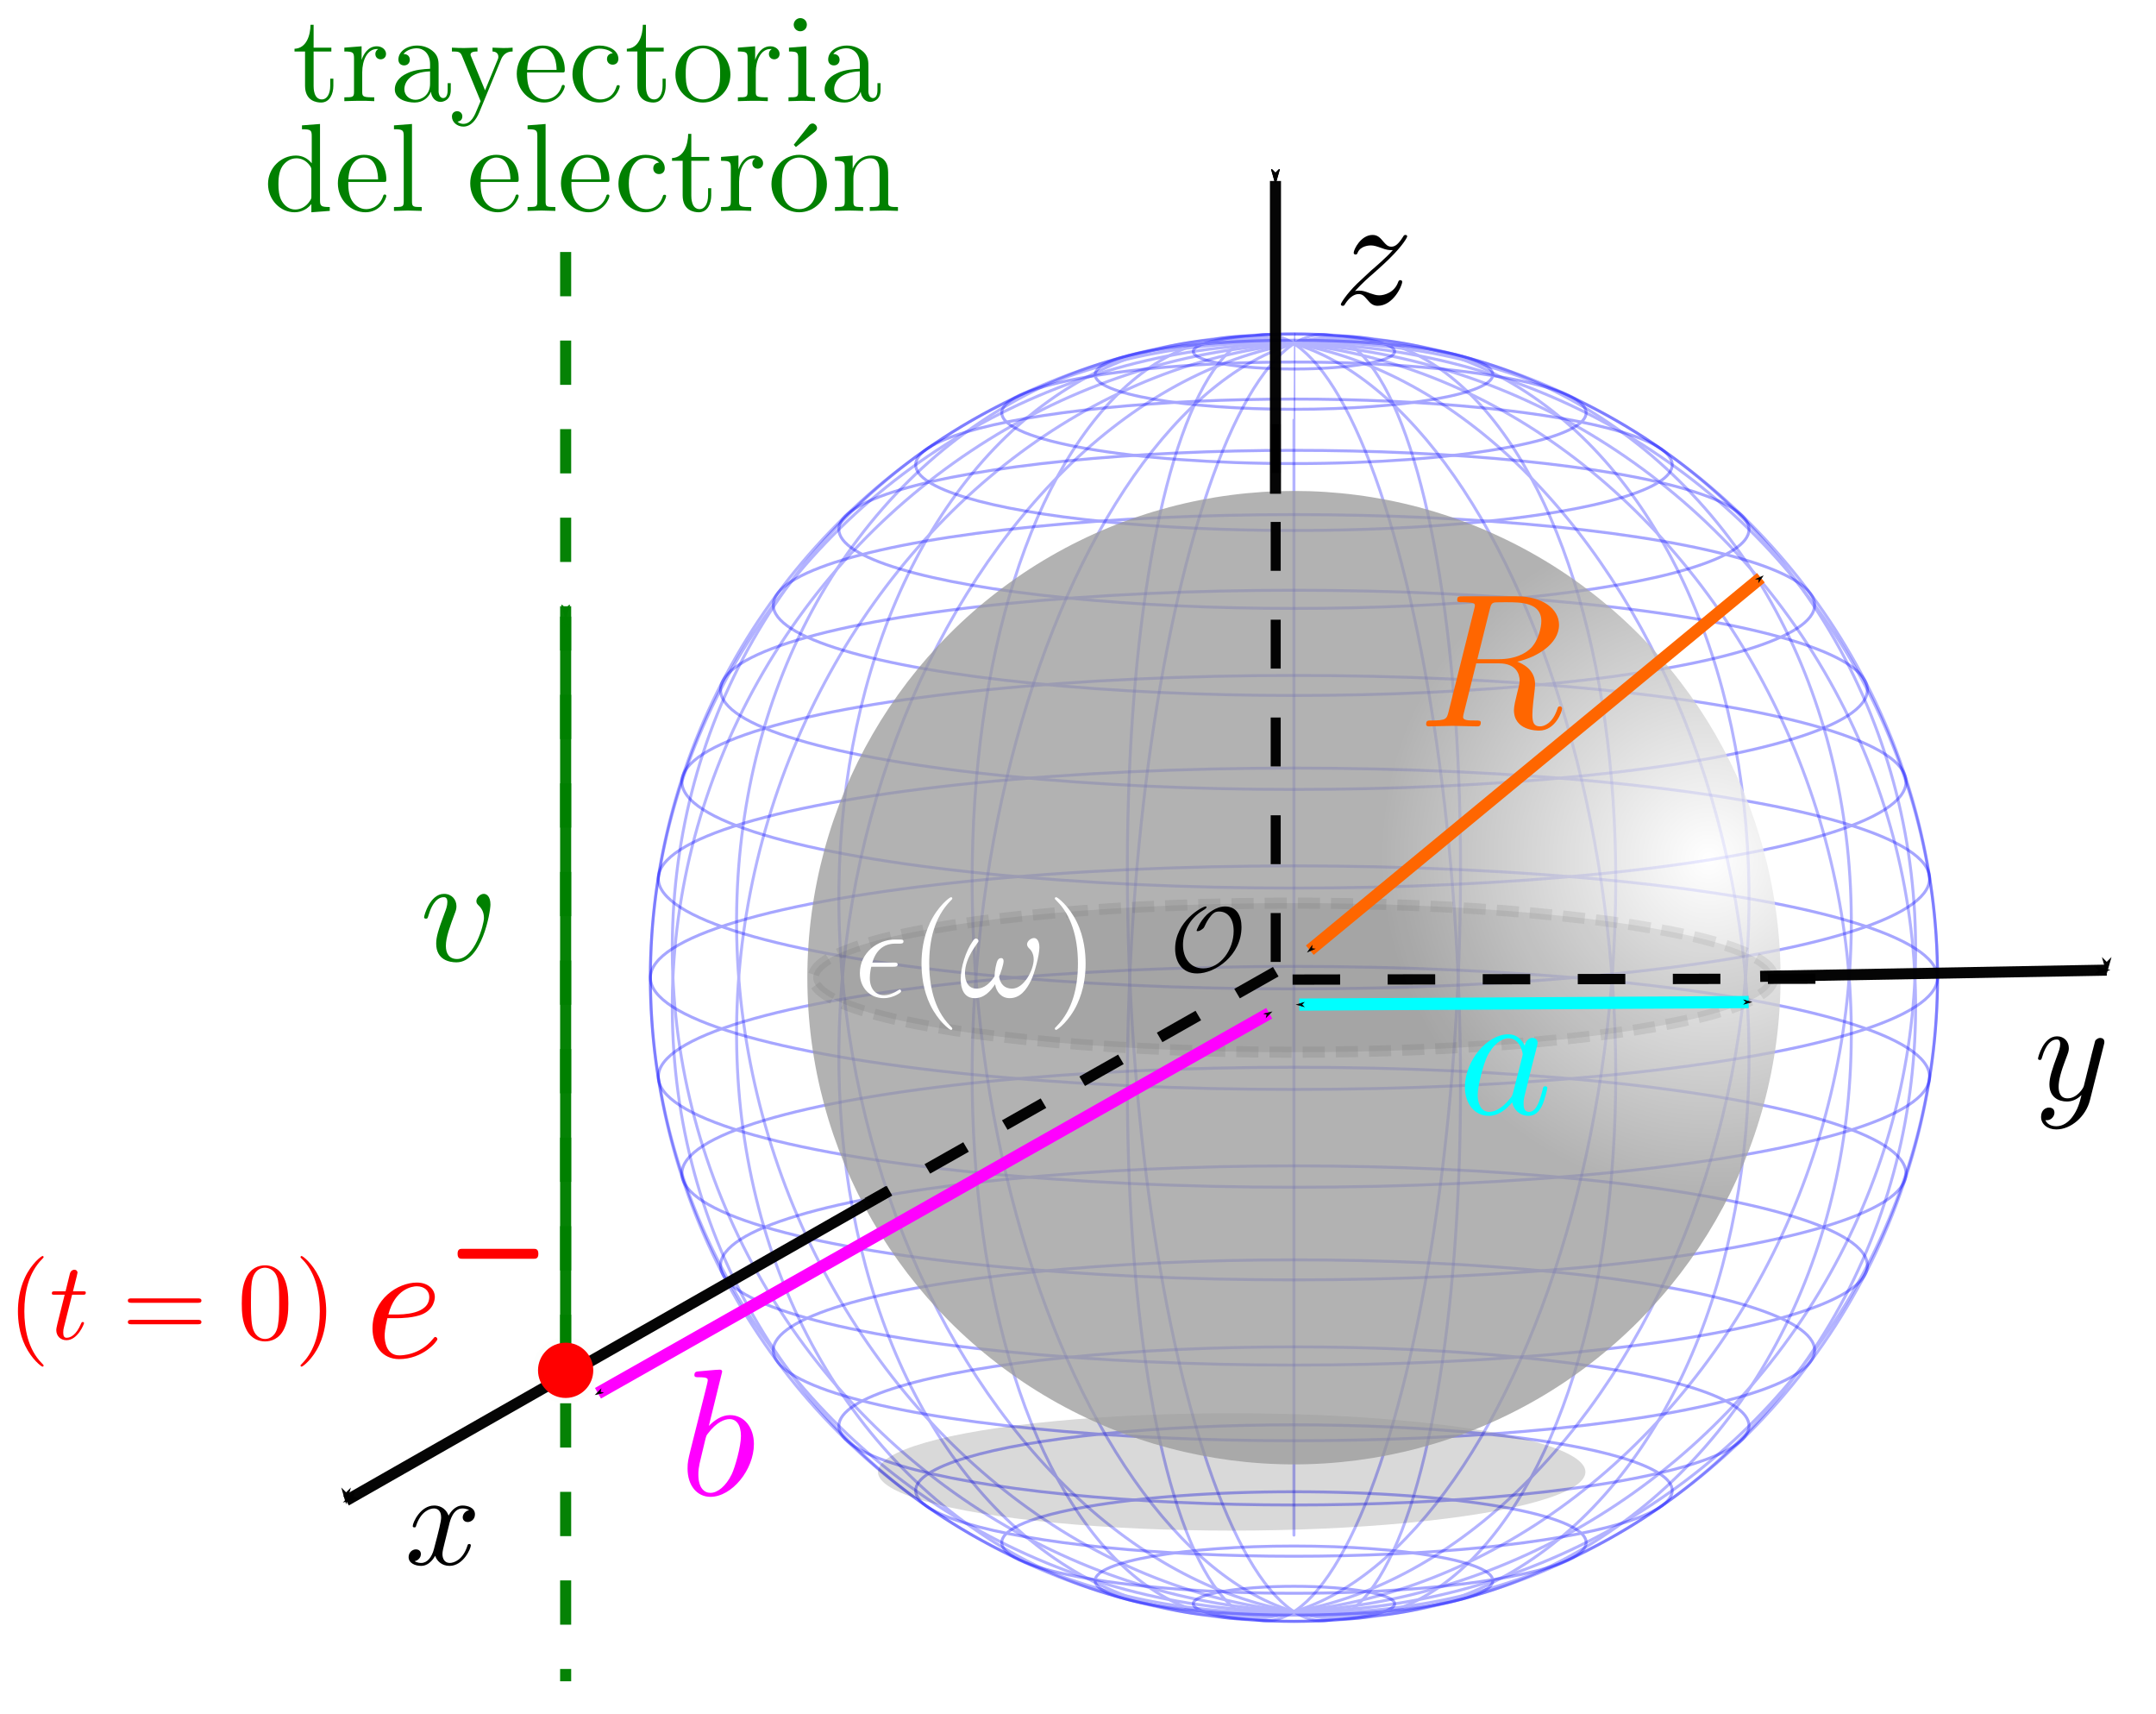 <?xml version="1.0" encoding="UTF-8" standalone="no"?>
<!-- Created with Inkscape (http://www.inkscape.org/) -->

<svg
   id="svg8"
   version="1.1"
   viewBox="0 0 195 155"
   height="155mm"
   width="195mm"
   sodipodi:docname="system_complete.svg"
   inkscape:version="1.1.2 (0a00cf5339, 2022-02-04)"
   inkscape:export-filename="/media/george/Almacenamiento1/Storage/5-Maestria/0-Tesis/1-TesisMaestria/system2.png"
   inkscape:export-xdpi="649.59998"
   inkscape:export-ydpi="649.59998"
   xmlns:inkscape="http://www.inkscape.org/namespaces/inkscape"
   xmlns:sodipodi="http://sodipodi.sourceforge.net/DTD/sodipodi-0.dtd"
   xmlns:xlink="http://www.w3.org/1999/xlink"
   xmlns="http://www.w3.org/2000/svg"
   xmlns:svg="http://www.w3.org/2000/svg"
   xmlns:rdf="http://www.w3.org/1999/02/22-rdf-syntax-ns#"
   xmlns:cc="http://creativecommons.org/ns#"
   xmlns:dc="http://purl.org/dc/elements/1.1/">
  <defs
     id="defs2">
    <marker
       style="overflow:visible"
       id="marker5189"
       refX="0"
       refY="0"
       orient="auto"
       inkscape:stockid="Arrow1Sstart"
       inkscape:isstock="true">
      <path
         transform="matrix(0.2,0,0,0.2,1.2,0)"
         style="fill:context-stroke;fill-rule:evenodd;stroke:context-stroke;stroke-width:1pt"
         d="M 0,0 5,-5 -12.5,0 5,5 Z"
         id="path4932" />
    </marker>
    <marker
       style="overflow:visible"
       id="Arrow1Send"
       refX="0"
       refY="0"
       orient="auto"
       inkscape:stockid="Arrow1Send"
       inkscape:isstock="true">
      <path
         transform="matrix(-0.2,0,0,-0.2,-1.2,0)"
         style="fill:context-stroke;fill-rule:evenodd;stroke:context-stroke;stroke-width:1pt"
         d="M 0,0 5,-5 -12.5,0 5,5 Z"
         id="path4935" />
    </marker>
    <inkscape:path-effect
       effect="spiro"
       id="path-effect4802"
       is_visible="true"
       lpeversion="1" />
    <linearGradient
       inkscape:collect="always"
       id="linearGradient4563">
      <stop
         style="stop-color:#ffffff;stop-opacity:1"
         offset="0"
         id="stop4559" />
      <stop
         style="stop-color:#999999;stop-opacity:1"
         offset="1"
         id="stop4561" />
    </linearGradient>
    <marker
       inkscape:isstock="true"
       style="overflow:visible"
       id="marker21756"
       refX="0"
       refY="0"
       orient="auto"
       inkscape:stockid="StopL">
      <path
         transform="scale(0.8)"
         style="fill:none;fill-opacity:0.75;fill-rule:evenodd;stroke:#000000;stroke-width:1pt;stroke-opacity:0.98"
         d="M 0,5.65 V -5.65"
         id="path21754"
         inkscape:connector-curvature="0" />
    </marker>
    <marker
       inkscape:stockid="CurveOut"
       orient="auto"
       refY="0"
       refX="0"
       id="CurveOut"
       style="overflow:visible"
       inkscape:isstock="true">
      <path
         id="path14460"
         d="m -5.413,-5.046 c 2.76,0 5,2.24 5,5 0,2.76 -2.24,5 -5,5"
         style="fill:none;fill-rule:evenodd;stroke:#000000;stroke-width:1pt;stroke-opacity:0.98"
         transform="scale(0.6)"
         inkscape:connector-curvature="0" />
    </marker>
    <linearGradient
       inkscape:collect="always"
       id="linearGradient17318">
      <stop
         style="stop-color:#4d4d4d;stop-opacity:1;"
         offset="0"
         id="stop17314" />
      <stop
         style="stop-color:#4d4d4d;stop-opacity:0;"
         offset="1"
         id="stop17316" />
    </linearGradient>
    <marker
       inkscape:isstock="true"
       style="overflow:visible"
       id="marker16973"
       refX="0"
       refY="0"
       orient="auto"
       inkscape:stockid="Arrow1Mstart">
      <path
         transform="matrix(0.4,0,0,0.4,4,0)"
         style="fill:#000000;fill-opacity:0.98;fill-rule:evenodd;stroke:#000000;stroke-width:1pt;stroke-opacity:0.98"
         d="M 0,0 5,-5 -12.5,0 5,5 Z"
         id="path16971"
         inkscape:connector-curvature="0" />
    </marker>
    <marker
       inkscape:isstock="true"
       style="overflow:visible"
       id="marker16879"
       refX="0"
       refY="0"
       orient="auto"
       inkscape:stockid="Arrow1Mstart">
      <path
         transform="matrix(0.4,0,0,0.4,4,0)"
         style="fill:#000000;fill-opacity:0.98;fill-rule:evenodd;stroke:#000000;stroke-width:1pt;stroke-opacity:0.98"
         d="M 0,0 5,-5 -12.5,0 5,5 Z"
         id="path16877"
         inkscape:connector-curvature="0" />
    </marker>
    <marker
       inkscape:stockid="Arrow2Lstart"
       orient="auto"
       refY="0"
       refX="0"
       id="marker16761"
       style="overflow:visible"
       inkscape:isstock="true">
      <path
         id="path16759"
         style="fill:#000000;fill-opacity:0.98;fill-rule:evenodd;stroke:#000000;stroke-width:0.625;stroke-linejoin:round;stroke-opacity:0.98"
         d="M 8.719,4.034 -2.207,0.016 8.719,-4.002 c -1.745,2.372 -1.735,5.617 -6e-7,8.035 z"
         transform="matrix(1.1,0,0,1.1,1.1,0)"
         inkscape:connector-curvature="0" />
    </marker>
    <marker
       inkscape:stockid="Arrow2Mstart"
       orient="auto"
       refY="0"
       refX="0"
       id="Arrow2Mstart"
       style="overflow:visible"
       inkscape:isstock="true">
      <path
         id="path14297"
         style="fill:#000000;fill-opacity:0.98;fill-rule:evenodd;stroke:#000000;stroke-width:0.625;stroke-linejoin:round;stroke-opacity:0.98"
         d="M 8.719,4.034 -2.207,0.016 8.719,-4.002 c -1.745,2.372 -1.735,5.617 -6e-7,8.035 z"
         transform="scale(0.6)"
         inkscape:connector-curvature="0" />
    </marker>
    <marker
       inkscape:stockid="Arrow1Mstart"
       orient="auto"
       refY="0"
       refX="0"
       id="marker16617"
       style="overflow:visible"
       inkscape:isstock="true"
       inkscape:collect="always">
      <path
         id="path16615"
         d="M 0,0 5,-5 -12.5,0 5,5 Z"
         style="fill:#000000;fill-opacity:0.98;fill-rule:evenodd;stroke:#000000;stroke-width:1pt;stroke-opacity:0.98"
         transform="matrix(0.4,0,0,0.4,4,0)"
         inkscape:connector-curvature="0" />
    </marker>
    <marker
       inkscape:stockid="Arrow1Sstart"
       orient="auto"
       refY="0"
       refX="0"
       id="Arrow1Sstart"
       style="overflow:visible"
       inkscape:isstock="true">
      <path
         id="path14285"
         d="M 0,0 5,-5 -12.5,0 5,5 Z"
         style="fill:#000000;fill-opacity:0.98;fill-rule:evenodd;stroke:#000000;stroke-width:1pt;stroke-opacity:0.98"
         transform="matrix(0.2,0,0,0.2,1.2,0)"
         inkscape:connector-curvature="0" />
    </marker>
    <marker
       inkscape:stockid="Arrow1Mstart"
       orient="auto"
       refY="0"
       refX="0"
       id="Arrow1Mstart"
       style="overflow:visible"
       inkscape:isstock="true">
      <path
         id="path14279"
         d="M 0,0 5,-5 -12.5,0 5,5 Z"
         style="fill:#000000;fill-opacity:0.98;fill-rule:evenodd;stroke:#000000;stroke-width:1pt;stroke-opacity:0.98"
         transform="matrix(0.4,0,0,0.4,4,0)"
         inkscape:connector-curvature="0" />
    </marker>
    <marker
       inkscape:stockid="Arrow1Lstart"
       orient="auto"
       refY="0"
       refX="0"
       id="marker16307"
       style="overflow:visible"
       inkscape:isstock="true">
      <path
         id="path16305"
         d="M 0,0 5,-5 -12.5,0 5,5 Z"
         style="fill:#000000;fill-opacity:0.98;fill-rule:evenodd;stroke:#000000;stroke-width:1pt;stroke-opacity:0.98"
         transform="matrix(0.8,0,0,0.8,10,0)"
         inkscape:connector-curvature="0" />
    </marker>
    <marker
       inkscape:stockid="Arrow1Lend"
       orient="auto"
       refY="0"
       refX="0"
       id="Arrow1Lend"
       style="overflow:visible"
       inkscape:isstock="true">
      <path
         id="path14276"
         d="M 0,0 5,-5 -12.5,0 5,5 Z"
         style="fill:#000000;fill-opacity:0.98;fill-rule:evenodd;stroke:#000000;stroke-width:1pt;stroke-opacity:0.98"
         transform="matrix(-0.8,0,0,-0.8,-10,0)"
         inkscape:connector-curvature="0" />
    </marker>
    <marker
       inkscape:stockid="Arrow2Lstart"
       orient="auto"
       refY="0"
       refX="0"
       id="Arrow2Lstart"
       style="overflow:visible"
       inkscape:isstock="true">
      <path
         id="path14291"
         style="fill:#000000;fill-opacity:0.98;fill-rule:evenodd;stroke:#000000;stroke-width:0.625;stroke-linejoin:round;stroke-opacity:0.98"
         d="M 8.719,4.034 -2.207,0.016 8.719,-4.002 c -1.745,2.372 -1.735,5.617 -6e-7,8.035 z"
         transform="matrix(1.1,0,0,1.1,1.1,0)"
         inkscape:connector-curvature="0" />
    </marker>
    <marker
       inkscape:stockid="Arrow1Lstart"
       orient="auto"
       refY="0"
       refX="0"
       id="marker15775"
       style="overflow:visible"
       inkscape:isstock="true">
      <path
         id="path15773"
         d="M 0,0 5,-5 -12.5,0 5,5 Z"
         style="fill:#000000;fill-opacity:0.98;fill-rule:evenodd;stroke:#000000;stroke-width:1pt;stroke-opacity:0.98"
         transform="matrix(0.8,0,0,0.8,10,0)"
         inkscape:connector-curvature="0" />
    </marker>
    <marker
       inkscape:stockid="Arrow1Lstart"
       orient="auto"
       refY="0"
       refX="0"
       id="marker15747"
       style="overflow:visible"
       inkscape:isstock="true">
      <path
         id="path15745"
         d="M 0,0 5,-5 -12.5,0 5,5 Z"
         style="fill:#000000;fill-opacity:0.98;fill-rule:evenodd;stroke:#000000;stroke-width:1pt;stroke-opacity:0.98"
         transform="matrix(0.8,0,0,0.8,10,0)"
         inkscape:connector-curvature="0" />
    </marker>
    <marker
       inkscape:stockid="Arrow1Lstart"
       orient="auto"
       refY="0"
       refX="0"
       id="Arrow1Lstart"
       style="overflow:visible"
       inkscape:isstock="true">
      <path
         id="path14273"
         d="M 0,0 5,-5 -12.5,0 5,5 Z"
         style="fill:#000000;fill-opacity:0.98;fill-rule:evenodd;stroke:#000000;stroke-width:1pt;stroke-opacity:0.98"
         transform="matrix(0.8,0,0,0.8,10,0)"
         inkscape:connector-curvature="0" />
    </marker>
    <linearGradient
       inkscape:collect="always"
       id="linearGradient12046">
      <stop
         style="stop-color:#000000;stop-opacity:0.51"
         offset="0"
         id="stop12042" />
      <stop
         style="stop-color:#000000;stop-opacity:0;"
         offset="1"
         id="stop12044" />
    </linearGradient>
    <linearGradient
       inkscape:collect="always"
       id="linearGradient12032">
      <stop
         style="stop-color:#808080;stop-opacity:0.157"
         offset="0"
         id="stop12028" />
      <stop
         style="stop-color:#616161;stop-opacity:0.694"
         offset="1"
         id="stop12030" />
    </linearGradient>
    <inkscape:path-effect
       effect="spiro"
       id="path-effect4692"
       is_visible="true"
       lpeversion="0" />
    <inkscape:path-effect
       effect="spiro"
       id="path-effect4668"
       is_visible="true"
       lpeversion="0" />
    <inkscape:path-effect
       effect="spiro"
       id="path-effect4664"
       is_visible="true"
       lpeversion="0" />
    <inkscape:path-effect
       effect="spiro"
       id="path-effect4660"
       is_visible="true"
       lpeversion="0" />
    <clipPath
       clipPathUnits="userSpaceOnUse"
       id="clipPath11631">
      <circle
         r="402"
         cy="374.52"
         cx="-1092"
         id="circle11633"
         style="opacity:1;fill:#808080;fill-opacity:1;stroke:#000000;stroke-width:0.378;stroke-linejoin:miter;stroke-miterlimit:4;stroke-dasharray:none;stroke-dashoffset:17.575;stroke-opacity:0.157" />
    </clipPath>
    <clipPath
       clipPathUnits="userSpaceOnUse"
       id="clipPath11635">
      <circle
         r="402"
         cy="374.52"
         cx="-1092"
         id="circle11637"
         style="opacity:1;fill:#808080;fill-opacity:1;stroke:#000000;stroke-width:0.378;stroke-linejoin:miter;stroke-miterlimit:4;stroke-dasharray:none;stroke-dashoffset:17.575;stroke-opacity:0.157" />
    </clipPath>
    <clipPath
       clipPathUnits="userSpaceOnUse"
       id="clipPath11639">
      <circle
         r="402"
         cy="374.52"
         cx="-1092"
         id="circle11641"
         style="opacity:1;fill:#808080;fill-opacity:1;stroke:#000000;stroke-width:0.378;stroke-linejoin:miter;stroke-miterlimit:4;stroke-dasharray:none;stroke-dashoffset:17.575;stroke-opacity:0.157" />
    </clipPath>
    <clipPath
       clipPathUnits="userSpaceOnUse"
       id="clipPath11643">
      <circle
         r="106.362"
         cy="99.092"
         cx="-288.925"
         id="circle11645"
         style="opacity:1;fill:#808080;fill-opacity:1;stroke:#000000;stroke-width:0.1;stroke-linejoin:miter;stroke-miterlimit:4;stroke-dasharray:none;stroke-dashoffset:17.575;stroke-opacity:0.157" />
    </clipPath>
    <clipPath
       clipPathUnits="userSpaceOnUse"
       id="clipPath11647">
      <circle
         r="106.362"
         cy="99.092"
         cx="-288.925"
         id="circle11649"
         style="opacity:1;fill:#808080;fill-opacity:1;stroke:#000000;stroke-width:0.1;stroke-linejoin:miter;stroke-miterlimit:4;stroke-dasharray:none;stroke-dashoffset:17.575;stroke-opacity:0.157" />
    </clipPath>
    <radialGradient
       inkscape:collect="always"
       xlink:href="#linearGradient12032"
       id="radialGradient12034"
       cx="-378.883"
       cy="73.692"
       fx="-378.883"
       fy="73.692"
       r="101.121"
       gradientUnits="userSpaceOnUse" />
    <radialGradient
       inkscape:collect="always"
       xlink:href="#linearGradient12046"
       id="radialGradient12048"
       cx="-378.883"
       cy="228.737"
       fx="-378.883"
       fy="228.737"
       r="88.844"
       gradientTransform="matrix(1,0,0,0.215,0,179.548)"
       gradientUnits="userSpaceOnUse" />
    <filter
       inkscape:collect="always"
       style="color-interpolation-filters:sRGB"
       id="filter13960"
       x="-0.515"
       width="2.03"
       y="-0.751"
       height="2.501">
      <feGaussianBlur
         inkscape:collect="always"
         stdDeviation="40.544"
         id="feGaussianBlur13962" />
    </filter>
    <radialGradient
       gradientTransform="translate(-488.309,-21.551)"
       inkscape:collect="always"
       xlink:href="#linearGradient12032"
       id="radialGradient12034-9"
       cx="-378.883"
       cy="73.692"
       fx="-378.883"
       fy="73.692"
       r="101.121"
       gradientUnits="userSpaceOnUse" />
    <radialGradient
       inkscape:collect="always"
       xlink:href="#linearGradient12032"
       id="radialGradient14057"
       gradientUnits="userSpaceOnUse"
       gradientTransform="matrix(1.154,0,0,2.895,-282.39,-349.497)"
       cx="-378.883"
       cy="73.692"
       fx="-378.883"
       fy="73.692"
       r="101.121" />
    <radialGradient
       inkscape:collect="always"
       xlink:href="#linearGradient12032"
       id="radialGradient14163"
       gradientUnits="userSpaceOnUse"
       gradientTransform="rotate(-30,1.3060567e-5,-2.2767314e-5)"
       cx="-378.883"
       cy="73.692"
       fx="-378.883"
       fy="73.692"
       r="101.121" />
    <clipPath
       clipPathUnits="userSpaceOnUse"
       id="clipPath15130">
      <ellipse
         ry="34.91"
         rx="87.605"
         transform="rotate(30)"
         cy="272.274"
         cx="270.319"
         id="ellipse15132"
         style="opacity:1;fill:#000000;fill-opacity:1;stroke:#000000;stroke-width:0.055;stroke-linejoin:miter;stroke-miterlimit:4;stroke-dasharray:none;stroke-dashoffset:17.575;stroke-opacity:1" />
    </clipPath>
    <clipPath
       clipPathUnits="userSpaceOnUse"
       id="clipPath15134">
      <ellipse
         ry="34.91"
         rx="87.605"
         transform="rotate(30)"
         cy="272.274"
         cx="270.319"
         id="ellipse15136"
         style="opacity:1;fill:#000000;fill-opacity:1;stroke:#000000;stroke-width:0.055;stroke-linejoin:miter;stroke-miterlimit:4;stroke-dasharray:none;stroke-dashoffset:17.575;stroke-opacity:1" />
    </clipPath>
    <clipPath
       clipPathUnits="userSpaceOnUse"
       id="clipPath15138">
      <ellipse
         ry="34.91"
         rx="87.605"
         transform="rotate(30)"
         cy="272.274"
         cx="270.319"
         id="ellipse15140"
         style="opacity:1;fill:#000000;fill-opacity:1;stroke:#000000;stroke-width:0.055;stroke-linejoin:miter;stroke-miterlimit:4;stroke-dasharray:none;stroke-dashoffset:17.575;stroke-opacity:1" />
    </clipPath>
    <clipPath
       clipPathUnits="userSpaceOnUse"
       id="clipPath15142">
      <ellipse
         ry="34.91"
         rx="87.605"
         transform="rotate(30)"
         cy="272.274"
         cx="270.319"
         id="ellipse15144"
         style="opacity:1;fill:#000000;fill-opacity:1;stroke:#000000;stroke-width:0.055;stroke-linejoin:miter;stroke-miterlimit:4;stroke-dasharray:none;stroke-dashoffset:17.575;stroke-opacity:1" />
    </clipPath>
    <clipPath
       clipPathUnits="userSpaceOnUse"
       id="clipPath15146">
      <ellipse
         ry="34.91"
         rx="87.605"
         cy="272.274"
         cx="270.319"
         id="ellipse15148"
         style="opacity:1;fill:#000000;fill-opacity:1;stroke:#000000;stroke-width:0.055;stroke-linejoin:miter;stroke-miterlimit:4;stroke-dasharray:none;stroke-dashoffset:17.575;stroke-opacity:1" />
    </clipPath>
    <clipPath
       clipPathUnits="userSpaceOnUse"
       id="clipPath15130-1">
      <ellipse
         ry="34.91"
         rx="87.605"
         transform="rotate(30)"
         cy="272.274"
         cx="270.319"
         id="ellipse15132-4"
         style="opacity:1;fill:#000000;fill-opacity:1;stroke:#000000;stroke-width:0.055;stroke-linejoin:miter;stroke-miterlimit:4;stroke-dasharray:none;stroke-dashoffset:17.575;stroke-opacity:1" />
    </clipPath>
    <clipPath
       clipPathUnits="userSpaceOnUse"
       id="clipPath15134-9">
      <ellipse
         ry="34.91"
         rx="87.605"
         transform="rotate(30)"
         cy="272.274"
         cx="270.319"
         id="ellipse15136-2"
         style="opacity:1;fill:#000000;fill-opacity:1;stroke:#000000;stroke-width:0.055;stroke-linejoin:miter;stroke-miterlimit:4;stroke-dasharray:none;stroke-dashoffset:17.575;stroke-opacity:1" />
    </clipPath>
    <clipPath
       clipPathUnits="userSpaceOnUse"
       id="clipPath15138-0">
      <ellipse
         ry="34.91"
         rx="87.605"
         transform="rotate(30)"
         cy="272.274"
         cx="270.319"
         id="ellipse15140-6"
         style="opacity:1;fill:#000000;fill-opacity:1;stroke:#000000;stroke-width:0.055;stroke-linejoin:miter;stroke-miterlimit:4;stroke-dasharray:none;stroke-dashoffset:17.575;stroke-opacity:1" />
    </clipPath>
    <clipPath
       clipPathUnits="userSpaceOnUse"
       id="clipPath15142-8">
      <ellipse
         ry="34.91"
         rx="87.605"
         transform="rotate(30)"
         cy="272.274"
         cx="270.319"
         id="ellipse15144-9"
         style="opacity:1;fill:#000000;fill-opacity:1;stroke:#000000;stroke-width:0.055;stroke-linejoin:miter;stroke-miterlimit:4;stroke-dasharray:none;stroke-dashoffset:17.575;stroke-opacity:1" />
    </clipPath>
    <radialGradient
       inkscape:collect="always"
       xlink:href="#linearGradient17318"
       id="radialGradient17320"
       cx="-250.059"
       cy="544.014"
       fx="-250.059"
       fy="544.014"
       r="70.162"
       gradientTransform="matrix(1,0,0,0.209,13.012,243.573)"
       gradientUnits="userSpaceOnUse" />
    <filter
       inkscape:collect="always"
       style="color-interpolation-filters:sRGB"
       id="filter17454"
       x="-0.123"
       width="1.247"
       y="-0.59"
       height="2.181">
      <feGaussianBlur
         inkscape:collect="always"
         stdDeviation="7.209"
         id="feGaussianBlur17456" />
    </filter>
    <radialGradient
       inkscape:collect="always"
       xlink:href="#linearGradient12032"
       id="radialGradient17464"
       gradientUnits="userSpaceOnUse"
       gradientTransform="matrix(1,0,0,0.399,479.519,-78.684)"
       cx="-250.059"
       cy="471.693"
       fx="-250.059"
       fy="471.693"
       r="87.632" />
    <marker
       inkscape:isstock="true"
       style="overflow:visible"
       id="marker16973-6"
       refX="0"
       refY="0"
       orient="auto"
       inkscape:stockid="Arrow1Mstart">
      <path
         inkscape:connector-curvature="0"
         transform="matrix(0.4,0,0,0.4,4,0)"
         style="fill:#000000;fill-opacity:0.98;fill-rule:evenodd;stroke:#000000;stroke-width:1pt;stroke-opacity:0.98"
         d="M 0,0 5,-5 -12.5,0 5,5 Z"
         id="path16971-1" />
    </marker>
    <marker
       inkscape:stockid="Arrow1Mstart"
       orient="auto"
       refY="0"
       refX="0"
       id="marker16617-9"
       style="overflow:visible"
       inkscape:isstock="true"
       inkscape:collect="always">
      <path
         inkscape:connector-curvature="0"
         id="path16615-4"
         d="M 0,0 5,-5 -12.5,0 5,5 Z"
         style="fill:#008000;fill-opacity:0.98;fill-rule:evenodd;stroke:#008000;stroke-width:1pt;stroke-opacity:0.98"
         transform="matrix(0.4,0,0,0.4,4,0)" />
    </marker>
    <radialGradient
       inkscape:collect="always"
       xlink:href="#linearGradient4563"
       id="radialGradient4565"
       cx="48.62"
       cy="416.85"
       fx="48.62"
       fy="416.85"
       r="27.462"
       gradientUnits="userSpaceOnUse"
       gradientTransform="matrix(-1.071,0.163,-0.168,-1.103,276.666,655.531)" />
    <filter
       inkscape:collect="always"
       style="color-interpolation-filters:sRGB"
       id="filter7591"
       x="-0.157"
       y="-0.863"
       width="1.314"
       height="2.725">
      <feGaussianBlur
         inkscape:collect="always"
         stdDeviation="3.813"
         id="feGaussianBlur7593" />
    </filter>
    <filter
       inkscape:collect="always"
       style="color-interpolation-filters:sRGB"
       id="filter2826"
       x="-0.121"
       y="-0.78"
       width="1.242"
       height="2.56">
      <feGaussianBlur
         inkscape:collect="always"
         stdDeviation="4.175"
         id="feGaussianBlur2828" />
    </filter>
    <marker
       style="overflow:visible"
       id="marker5189-3"
       refX="0"
       refY="0"
       orient="auto"
       inkscape:stockid="Arrow1Sstart"
       inkscape:isstock="true">
      <path
         transform="matrix(0.2,0,0,0.2,1.2,0)"
         style="fill:context-stroke;fill-rule:evenodd;stroke:context-stroke;stroke-width:1pt"
         d="M 0,0 5,-5 -12.5,0 5,5 Z"
         id="path4932-6" />
    </marker>
    <marker
       style="overflow:visible"
       id="Arrow1Send-7"
       refX="0"
       refY="0"
       orient="auto"
       inkscape:stockid="Arrow1Send"
       inkscape:isstock="true">
      <path
         transform="matrix(-0.2,0,0,-0.2,-1.2,0)"
         style="fill:context-stroke;fill-rule:evenodd;stroke:context-stroke;stroke-width:1pt"
         d="M 0,0 5,-5 -12.5,0 5,5 Z"
         id="path4935-5" />
    </marker>
    <inkscape:path-effect
       effect="spiro"
       id="path-effect4802-3"
       is_visible="true"
       lpeversion="1" />
    <marker
       style="overflow:visible"
       id="marker5189-3-6"
       refX="0"
       refY="0"
       orient="auto"
       inkscape:stockid="Arrow1Sstart"
       inkscape:isstock="true">
      <path
         transform="matrix(0.2,0,0,0.2,1.2,0)"
         style="fill:context-stroke;fill-rule:evenodd;stroke:context-stroke;stroke-width:1pt"
         d="M 0,0 5,-5 -12.5,0 5,5 Z"
         id="path4932-6-2" />
    </marker>
    <marker
       style="overflow:visible"
       id="Arrow1Send-7-9"
       refX="0"
       refY="0"
       orient="auto"
       inkscape:stockid="Arrow1Send"
       inkscape:isstock="true">
      <path
         transform="matrix(-0.2,0,0,-0.2,-1.2,0)"
         style="fill:context-stroke;fill-rule:evenodd;stroke:context-stroke;stroke-width:1pt"
         d="M 0,0 5,-5 -12.5,0 5,5 Z"
         id="path4935-5-1" />
    </marker>
    <inkscape:path-effect
       effect="spiro"
       id="path-effect4802-3-2"
       is_visible="true"
       lpeversion="1" />
  </defs>
  <sodipodi:namedview
     id="base"
     pagecolor="#ffffff"
     bordercolor="#666666"
     borderopacity="1.0"
     inkscape:pageopacity="0.0"
     inkscape:pageshadow="2"
     inkscape:zoom="0.64"
     inkscape:cx="986.71875"
     inkscape:cy="350"
     inkscape:document-units="mm"
     inkscape:current-layer="layer1"
     showgrid="false"
     inkscape:window-width="1920"
     inkscape:window-height="1016"
     inkscape:window-x="0"
     inkscape:window-y="27"
     inkscape:window-maximized="1"
     inkscape:object-nodes="false"
     inkscape:pagecheckerboard="0"
     inkscape:snap-global="false">
    <inkscape:grid
       id="grid815"
       type="xygrid" />
    <inkscape:grid
       empspacing="5"
       units="mm"
       id="grid4520"
       type="axonomgrid" />
  </sodipodi:namedview>
  <g
     inkscape:label="Layer 1"
     inkscape:groupmode="layer"
     id="layer1"
     transform="translate(0,-126)">
    <g
       id="g1820"
       transform="translate(11.719,-154.056)">
      <g
         inkscape:label="Lines of Latitude"
         id="g3518"
         transform="translate(105.313,368.46)"
         style="opacity:0.35;stroke:#0000ff">
        <ellipse
           style="fill:none;stroke:#0000ff;stroke-width:0.265"
           id="path3480"
           cx="0"
           cy="56.618"
           rx="9.106"
           ry="1.582" />
        <ellipse
           style="fill:none;stroke:#0000ff;stroke-width:0.265"
           id="path3482"
           cx="0"
           cy="54.518"
           rx="17.987"
           ry="3.124" />
        <ellipse
           style="fill:none;stroke:#0000ff;stroke-width:0.265"
           id="path3484"
           cx="0"
           cy="51.076"
           rx="26.426"
           ry="4.59" />
        <ellipse
           style="fill:none;stroke:#0000ff;stroke-width:0.265"
           id="path3486"
           cx="0"
           cy="46.376"
           rx="34.214"
           ry="5.942" />
        <ellipse
           style="fill:none;stroke:#0000ff;stroke-width:0.265"
           id="path3488"
           cx="0"
           cy="40.534"
           rx="41.16"
           ry="7.148" />
        <ellipse
           style="fill:none;stroke:#0000ff;stroke-width:0.265"
           id="path3490"
           cx="0"
           cy="33.694"
           rx="47.092"
           ry="8.178" />
        <ellipse
           style="fill:none;stroke:#0000ff;stroke-width:0.265"
           id="path3492"
           cx="0"
           cy="26.025"
           rx="51.864"
           ry="9.007" />
        <ellipse
           style="fill:none;stroke:#0000ff;stroke-width:0.265"
           id="path3494"
           cx="0"
           cy="17.714"
           rx="55.359"
           ry="9.614" />
        <ellipse
           style="fill:none;stroke:#0000ff;stroke-width:0.265"
           id="path3496"
           cx="0"
           cy="8.967"
           rx="57.492"
           ry="9.984" />
        <ellipse
           style="fill:none;stroke:#0000ff;stroke-width:0.265"
           id="path3498"
           cx="0"
           cy="3.5100838e-15"
           rx="58.208"
           ry="10.109" />
        <ellipse
           style="fill:none;stroke:#0000ff;stroke-width:0.265"
           id="path3500"
           cx="0"
           cy="-8.967"
           rx="57.492"
           ry="9.984" />
        <ellipse
           style="fill:none;stroke:#0000ff;stroke-width:0.265"
           id="path3502"
           cx="0"
           cy="-17.714"
           rx="55.359"
           ry="9.614" />
        <ellipse
           style="fill:none;stroke:#0000ff;stroke-width:0.265"
           id="path3504"
           cx="0"
           cy="-26.025"
           rx="51.864"
           ry="9.007" />
        <ellipse
           style="fill:none;stroke:#0000ff;stroke-width:0.265"
           id="path3506"
           cx="0"
           cy="-33.694"
           rx="47.092"
           ry="8.178" />
        <ellipse
           style="fill:none;stroke:#0000ff;stroke-width:0.265"
           id="path3508"
           cx="0"
           cy="-40.534"
           rx="41.16"
           ry="7.148" />
        <ellipse
           style="fill:none;stroke:#0000ff;stroke-width:0.265"
           id="path3510"
           cx="0"
           cy="-46.376"
           rx="34.214"
           ry="5.942" />
        <ellipse
           style="fill:none;stroke:#0000ff;stroke-width:0.265"
           id="path3512"
           cx="0"
           cy="-51.076"
           rx="26.426"
           ry="4.59" />
        <ellipse
           style="fill:none;stroke:#0000ff;stroke-width:0.265"
           id="path3514"
           cx="0"
           cy="-54.518"
           rx="17.987"
           ry="3.124" />
        <ellipse
           style="fill:none;stroke:#0000ff;stroke-width:0.265"
           id="path3516"
           cx="0"
           cy="-56.618"
           rx="9.106"
           ry="1.582" />
      </g>
      <g
         inkscape:label="Lines of Longitude"
         id="g3478"
         transform="translate(105.313,368.46)"
         style="opacity:0.3;stroke:#0000ff">
        <ellipse
           style="fill:none;stroke:#0000ff;stroke-width:0.265"
           id="path3454"
           cx="0"
           cy="0"
           rx="0.001"
           ry="58.208" />
        <ellipse
           style="fill:none;stroke:#0000ff;stroke-width:0.265"
           transform="rotate(2.664)"
           id="path3456"
           cx="0"
           cy="0"
           rx="14.838"
           ry="58.208" />
        <ellipse
           style="fill:none;stroke:#0000ff;stroke-width:0.265"
           transform="rotate(5.725)"
           id="path3458"
           cx="0"
           cy="0"
           rx="28.663"
           ry="58.208" />
        <ellipse
           style="fill:none;stroke:#0000ff;stroke-width:0.265"
           transform="rotate(9.851)"
           id="path3460"
           cx="0"
           cy="0"
           rx="40.535"
           ry="58.208" />
        <ellipse
           style="fill:none;stroke:#0000ff;stroke-width:0.265"
           transform="rotate(16.74)"
           id="path3462"
           cx="0"
           cy="0"
           rx="49.645"
           ry="58.208" />
        <ellipse
           style="fill:none;stroke:#0000ff;stroke-width:0.265"
           transform="rotate(32.946)"
           id="path3464"
           cx="0"
           cy="0"
           rx="55.372"
           ry="58.208" />
        <ellipse
           style="fill:none;stroke:#0000ff;stroke-width:0.265"
           transform="rotate(90)"
           id="path3466"
           cx="0"
           cy="0"
           rx="57.325"
           ry="58.208" />
        <ellipse
           style="fill:none;stroke:#0000ff;stroke-width:0.265"
           transform="rotate(-32.946)"
           id="path3468"
           cx="0"
           cy="0"
           rx="55.372"
           ry="58.208" />
        <ellipse
           style="fill:none;stroke:#0000ff;stroke-width:0.265"
           transform="rotate(-16.74)"
           id="path3470"
           cx="0"
           cy="0"
           rx="49.645"
           ry="58.208" />
        <ellipse
           style="fill:none;stroke:#0000ff;stroke-width:0.265"
           transform="rotate(-9.851)"
           id="path3472"
           cx="0"
           cy="0"
           rx="40.535"
           ry="58.208" />
        <ellipse
           style="fill:none;stroke:#0000ff;stroke-width:0.265"
           transform="rotate(-5.725)"
           id="path3474"
           cx="0"
           cy="0"
           rx="28.663"
           ry="58.208" />
        <ellipse
           style="fill:none;stroke:#0000ff;stroke-width:0.265"
           transform="rotate(-2.664)"
           id="path3476"
           cx="0"
           cy="0"
           rx="14.838"
           ry="58.208" />
      </g>
      <circle
         style="opacity:0.3;fill:none;stroke:#0000ff;stroke-width:0.265"
         id="path3520"
         cx="105.313"
         cy="368.46"
         r="58.208" />
    </g>
    <ellipse
       style="opacity:0.39;mix-blend-mode:normal;fill:#000000;fill-opacity:1;stroke:none;stroke-width:0.955;stroke-linejoin:round;stroke-miterlimit:4;stroke-dasharray:none;filter:url(#filter7591)"
       id="path6867"
       cx="129.747"
       cy="374.945"
       rx="29.164"
       ry="5.305"
       transform="matrix(1.097,0,0,1,-30.932,-115.847)" />
    <circle
       style="opacity:0.757;fill:url(#radialGradient4565);fill-opacity:1;stroke:none;stroke-width:1;stroke-linejoin:round;stroke-miterlimit:4;stroke-dasharray:none"
       id="path2211"
       cx="117.032"
       cy="214.404"
       r="44.011" />
    <g
       id="g13970"
       transform="translate(203.552,44.153)">
      <ellipse
         ry="19.085"
         rx="88.823"
         style="opacity:0.623;fill:url(#radialGradient12048);fill-opacity:1;stroke:#000000;stroke-width:0.041;stroke-linejoin:miter;stroke-miterlimit:4;stroke-dasharray:none;stroke-dashoffset:17.575;stroke-opacity:1"
         id="circle12038"
         cx="-378.883"
         cy="228.737" />
      <circle
         r="101.071"
         cy="125.021"
         cx="-378.883"
         id="path12018"
         style="opacity:1;fill:url(#radialGradient12034);fill-opacity:1;stroke:#000000;stroke-width:0.1;stroke-linejoin:miter;stroke-miterlimit:4;stroke-dasharray:none;stroke-dashoffset:17.575;stroke-opacity:1" />
    </g>
    <ellipse
       cy="88.773"
       cx="-377.56"
       id="circle12056"
       style="opacity:1;fill:#ffffff;fill-opacity:1;stroke:#000000;stroke-width:0.069;stroke-linejoin:miter;stroke-miterlimit:4;stroke-dasharray:none;stroke-dashoffset:17.575;stroke-opacity:1;filter:url(#filter13960)"
       rx="94.472"
       ry="64.838" />
    <rect
       style="opacity:1;fill:#800000;fill-opacity:1;stroke:#008000;stroke-width:1.001;stroke-linecap:butt;stroke-linejoin:round;stroke-miterlimit:4;stroke-dasharray:none;stroke-dashoffset:0;stroke-opacity:0.008;paint-order:normal"
       id="rect23611"
       width="246.333"
       height="224.487"
       x="-556.697"
       y="234.475" />
    <path
       sodipodi:nodetypes="cccccccccc"
       style="opacity:1;fill:none;fill-opacity:1;stroke:#000000;stroke-width:1.001;stroke-linejoin:round;stroke-miterlimit:4;stroke-dasharray:none;stroke-dashoffset:17.575;stroke-opacity:0.98;marker-start:url(#marker16617)"
       d="m 115.36,142.363 v 28.282 m 0,-28.282 v 0 0 0 0 0 0 0"
       title="0"
       id="path4551-3-79-8"
       inkscape:connector-curvature="0" />
    <path
       sodipodi:nodetypes="cccccccccc"
       style="opacity:1;fill:none;fill-opacity:1;stroke:#000000;stroke-width:1.001;stroke-linejoin:miter;stroke-miterlimit:4;stroke-dasharray:none;stroke-dashoffset:17.575;stroke-opacity:0.98;marker-start:url(#marker16973)"
       d="M 31.302,261.694 80.451,233.672 m -49.148,28.022 v 0 0 0 0 0 0 0"
       title="0"
       id="path4551-3-6-0-4"
       inkscape:connector-curvature="0" />
    <path
       sodipodi:nodetypes="cccccccccc"
       style="opacity:1;fill:none;fill-opacity:1;stroke:#000000;stroke-width:1.001;stroke-linejoin:miter;stroke-miterlimit:4;stroke-dasharray:none;stroke-dashoffset:17.575;stroke-opacity:0.98;marker-start:url(#marker16879)"
       d="m 190.543,213.723 -31.345,0.562 m 31.345,-0.562 v 0 0 0 0 0 0 0"
       title="0"
       id="path4551-3-7-3"
       inkscape:connector-curvature="0" />
    <path
       clip-path="url(#clipPath15142-8)"
       sodipodi:nodetypes="cccccccccc"
       style="opacity:1;fill:none;fill-opacity:1;stroke:#000000;stroke-width:1.63;stroke-linejoin:miter;stroke-miterlimit:4;stroke-dasharray:6.52, 6.52;stroke-dashoffset:0;stroke-opacity:0.98"
       d="M 98.08,418.624 V 304.681 m 0,113.944 v 0 0 0 0 0 0 0"
       title="0"
       id="path4551-3-79-2-0"
       inkscape:connector-curvature="0"
       transform="matrix(0.555,0,0,0.678,60.946,-62.005)" />
    <path
       clip-path="url(#clipPath15134-9)"
       sodipodi:nodetypes="cccccccccc"
       style="opacity:1;fill:none;fill-opacity:1;stroke:#000000;stroke-width:1.828;stroke-linejoin:miter;stroke-miterlimit:4;stroke-dasharray:7.311, 7.311;stroke-dashoffset:0;stroke-opacity:0.98"
       d="m 48.105,399.781 98.678,-56.972 m -98.678,56.972 v 0 0 0 0 0 0 0"
       title="0"
       id="path4551-3-6-0-8-8"
       inkscape:connector-curvature="0"
       transform="matrix(0.553,0,0,0.542,43.267,22.939)" />
    <path
       clip-path="url(#clipPath15130-1)"
       sodipodi:nodetypes="cccccccccc"
       style="opacity:1;fill:none;fill-opacity:1;stroke:#000000;stroke-width:1.871;stroke-linejoin:miter;stroke-miterlimit:4;stroke-dasharray:7.484, 7.484;stroke-dashoffset:0;stroke-opacity:0.98"
       d="M 195.856,427.528 97.178,370.556 m 98.678,56.972 v 0 0 0 0 0 0 0"
       title="0"
       id="path4551-3-7-9-7"
       inkscape:connector-curvature="0"
       transform="matrix(0.497,-0.25,0.288,0.431,-39.075,79.166)" />
    <ellipse
       ry="14.667"
       rx="70.146"
       cy="544.014"
       cx="-250.059"
       id="ellipse17065"
       style="opacity:0.796;fill:url(#radialGradient17320);fill-opacity:1;stroke:#000000;stroke-width:0.032;stroke-linejoin:miter;stroke-miterlimit:4;stroke-dasharray:none;stroke-dashoffset:17.575;stroke-opacity:0.008;filter:url(#filter17454)"
       transform="rotate(30,136.37,969.556)" />
    <path
       inkscape:connector-curvature="0"
       id="path4551-3-79-8-0"
       title="0"
       d="m 51.16,148.784 v 129.245 m 0,-129.245 v 0 0 0 0 0 0 0"
       style="opacity:1;fill:#000000;fill-opacity:1;stroke:#008000;stroke-width:1.001;stroke-linejoin:round;stroke-miterlimit:4;stroke-dasharray:4.004, 4.004;stroke-dashoffset:0;stroke-opacity:0.98"
       sodipodi:nodetypes="cccccccccc" />
    <path
       sodipodi:nodetypes="cccccccccc"
       style="opacity:1;fill:none;fill-opacity:1;stroke:#008000;stroke-width:1.001;stroke-linejoin:round;stroke-miterlimit:4;stroke-dasharray:none;stroke-dashoffset:17.575;stroke-opacity:0.98;marker-start:url(#marker16617-9)"
       d="m 51.16,181.753 -10e-6,68.027 m 10e-6,-68.027 v 0 0 0 0 0 0 0"
       title="0"
       id="path4551-3-79-8-9"
       inkscape:connector-curvature="0" />
    <circle
       style="opacity:1;fill:#ff0000;fill-opacity:1;stroke:#008000;stroke-width:1.001;stroke-linecap:butt;stroke-linejoin:round;stroke-miterlimit:4;stroke-dasharray:none;stroke-dashoffset:0;stroke-opacity:0.008;paint-order:normal"
       id="path23315"
       cx="51.16"
       cy="249.909"
       r="2.499" />
    <g
       id="g10"
       transform="matrix(1.213,0,0,-1.213,36.851,267.581)"
       style="stroke-width:0.291">
      <g
         id="g12"
         transform="scale(0.1)"
         style="stroke-width:0.291">
        <path
           d="m 31.172,31 c 0.609,2.578 2.891,11.719 9.844,11.719 0.5,0 2.875,0 4.969,-1.281 -2.781,-0.5 -4.766,-2.984 -4.766,-5.375 0,-1.578 1.078,-3.469 3.766,-3.469 2.188,0 5.359,1.781 5.359,5.75 0,5.172 -5.859,6.562 -9.234,6.562 -5.766,0 -9.234,-5.266 -10.422,-7.547 -2.484,6.547 -7.859,7.547 -10.734,7.547 -10.328,0 -16,-12.812 -16,-15.297 0,-1 1,-1 1.203,-1 0.797,0 1.094,0.203 1.281,1.094 3.391,10.531 9.938,13.016 13.312,13.016 1.891,0 5.375,-0.891 5.375,-6.656 0,-3.078 -1.688,-9.734 -5.375,-23.641 C 18.172,6.266 14.688,2.094 10.312,2.094 c -0.594,0 -2.875,0 -4.969,1.297 C 7.828,3.875 10.016,5.969 10.016,8.75 c 0,2.688 -2.187,3.469 -3.672,3.469 -2.984,0 -5.469,-2.578 -5.469,-5.75 0,-4.578 4.969,-6.562 9.344,-6.562 6.562,0 10.125,6.953 10.438,7.547 1.188,-3.672 4.766,-7.547 10.719,-7.547 10.234,0 15.891,12.813 15.891,15.297 0,1 -0.891,1 -1.188,1 -0.891,0 -1.094,-0.406 -1.297,-1.094 C 41.516,4.484 34.75,2.094 31.578,2.094 c -3.875,0 -5.469,3.172 -5.469,6.562 0,2.172 0.594,4.359 1.688,8.734 L 31.172,31"
           style="fill:#000000;fill-opacity:1;fill-rule:nonzero;stroke:none;stroke-width:0.291"
           id="path14"
           inkscape:connector-curvature="0" />
      </g>
    </g>
    <g
       id="g10-0"
       transform="matrix(1.31,0,0,-1.31,184.216,228.211)"
       style="stroke-width:0.269">
      <g
         id="g12-9"
         transform="scale(0.1)"
         style="stroke-width:0.269">
        <path
           d="m 46.281,58.844 c 0.391,1.391 0.391,1.594 0.391,2.281 0,1.797 -1.391,2.688 -2.875,2.688 -1,0 -2.578,-0.594 -3.484,-2.078 -0.188,-0.5 -0.984,-3.578 -1.391,-5.375 -0.688,-2.578 -1.391,-5.266 -1.984,-7.938 L 32.469,30.531 C 32.078,29.047 27.797,22.094 21.25,22.094 c -5.078,0 -6.156,4.375 -6.156,8.047 0,4.562 1.688,10.734 5.062,19.469 1.578,4.078 1.984,5.172 1.984,7.156 0,4.469 -3.188,8.141 -8.141,8.141 -9.438,0 -13.125,-14.406 -13.125,-15.297 0,-1 1,-1 1.203,-1 0.984,0 1.094,0.203 1.578,1.797 2.688,9.328 6.656,12.312 10.031,12.312 0.797,0 2.484,0 2.484,-3.172 0,-2.484 -0.984,-5.062 -1.688,-6.953 C 10.516,42.062 8.734,36.391 8.734,31.734 c 0,-8.844 6.25,-11.828 12.109,-11.828 3.875,0 7.25,1.688 10.031,4.469 C 29.594,19.219 28.391,14.344 24.422,9.078 21.844,5.703 18.062,2.828 13.5,2.828 12.109,2.828 7.641,3.125 5.953,7 c 1.578,0 2.875,0 4.266,1.188 1,0.891 1.984,2.188 1.984,4.078 0,3.078 -2.687,3.469 -3.672,3.469 -2.281,0 -5.562,-1.594 -5.562,-6.453 0,-4.969 4.375,-8.641 10.531,-8.641 10.234,0 20.453,9.031 23.234,20.266 l 9.547,37.938"
           style="fill:#000000;fill-opacity:1;fill-rule:nonzero;stroke:none;stroke-width:0.269"
           id="path14-1"
           inkscape:connector-curvature="0" />
      </g>
    </g>
    <g
       id="g10-7"
       transform="matrix(1.424,0,0,-1.424,121.236,153.639)"
       style="stroke-width:0.248">
      <g
         id="g12-7"
         transform="scale(0.1)"
         style="stroke-width:0.248">
        <path
           d="m 9.219,9.25 c 5.359,5.75 8.234,8.234 11.813,11.312 0,0.109 6.156,5.375 9.734,8.953 9.438,9.234 11.625,14 11.625,14.391 0,1 -0.891,1 -1.094,1 -0.688,0 -1,-0.203 -1.484,-1.094 -2.984,-4.766 -5.078,-6.359 -7.453,-6.359 -2.391,0 -3.578,1.5 -5.062,3.188 -1.891,2.281 -3.578,4.266 -6.859,4.266 -7.453,0 -12.016,-9.234 -12.016,-11.328 0,-0.5 0.297,-1.094 1.188,-1.094 0.891,0 1.094,0.5 1.297,1.094 1.875,4.578 7.641,4.672 8.438,4.672 2.094,0 3.969,-0.688 6.266,-1.484 3.969,-1.5 5.062,-1.5 7.641,-1.5 C 29.672,31 21.328,23.844 19.438,22.266 L 10.5,13.906 C 3.75,7.266 0.266,1.594 0.266,0.906 c 0,-1 1,-1 1.203,-1 0.797,0 0.984,0.203 1.578,1.297 2.297,3.469 5.266,6.156 8.453,6.156 2.281,0 3.281,-0.891 5.766,-3.781 1.688,-2.078 3.469,-3.672 6.344,-3.672 9.844,0 15.609,12.609 15.609,15.297 0,0.5 -0.406,1 -1.203,1 -0.891,0 -1.094,-0.594 -1.391,-1.297 -2.281,-6.453 -8.641,-8.344 -11.922,-8.344 -1.984,0 -3.766,0.594 -5.859,1.297 -3.375,1.281 -4.859,1.688 -6.953,1.688 -0.203,0 -1.781,0 -2.672,-0.297"
           style="fill:#000000;fill-opacity:1;fill-rule:nonzero;stroke:none;stroke-width:0.248"
           id="path14-11"
           inkscape:connector-curvature="0" />
      </g>
    </g>
    <g
       id="g10-5"
       transform="matrix(1.376,0,0,-1.376,38.237,213.005)"
       style="stroke-width:0.256">
      <g
         id="g12-97"
         transform="scale(0.1)"
         style="stroke-width:0.256">
        <path
           d="m 44.484,37.953 c 0,5.359 -2.578,6.953 -4.359,6.953 -2.484,0 -4.875,-2.578 -4.875,-4.766 0,-1.297 0.5,-1.891 1.594,-2.984 2.078,-1.984 3.375,-4.562 3.375,-8.141 0,-4.172 -6.062,-26.922 -17.688,-26.922 -5.062,0 -7.344,3.469 -7.344,8.641 0,5.562 2.688,12.812 5.766,21.062 0.688,1.688 1.188,3.078 1.188,4.969 0,4.469 -3.188,8.141 -8.141,8.141 -9.344,0 -13.125,-14.406 -13.125,-15.297 0,-1 1,-1 1.203,-1 0.984,0 1.094,0.203 1.578,1.797 2.891,10.031 7.156,12.312 10.031,12.312 0.797,0 2.484,0 2.484,-3.172 0,-2.484 -0.984,-5.172 -1.688,-6.953 C 10.125,21.062 8.828,16.5 8.828,12.219 8.828,1.5 17.562,-0.094 22.141,-0.094 c 16.688,0 22.344,32.875 22.344,38.047"
           style="fill:#008000;fill-opacity:1;fill-rule:nonzero;stroke:none;stroke-width:0.256"
           id="path14-7"
           inkscape:connector-curvature="0" />
      </g>
    </g>
    <g
       style="fill:#ff0000;stroke-width:0.229"
       transform="matrix(1.538,0,0,-1.538,33.603,248.88)"
       id="g23402">
      <path
         inkscape:connector-curvature="0"
         id="path14-6"
         style="fill:#ff0000;fill-opacity:1;fill-rule:nonzero;stroke:none;stroke-width:0.023"
         d="m 1.458,2.395 c 0.287,0 1.023,0.019 1.52,0.228 0.695,0.298 0.744,0.884 0.744,1.023 0,0.436 -0.377,0.844 -1.062,0.844 -1.103,0 -2.603,-0.964 -2.603,-2.702 0,-1.014 0.588,-1.798 1.561,-1.798 1.42,0 2.255,1.053 2.255,1.172 0,0.059 -0.059,0.13 -0.12,0.13 -0.048,0 -0.069,-0.02 -0.128,-0.1 C 2.839,0.209 1.756,0.209 1.636,0.209 c -0.775,0 -0.864,0.834 -0.864,1.152 0,0.12 0.011,0.428 0.159,1.034 z M 0.991,2.612 C 1.378,4.123 2.402,4.272 2.659,4.272 c 0.467,0 0.736,-0.287 0.736,-0.625 C 3.395,2.612 1.805,2.612 1.398,2.612 H 0.991" />
      <path
         inkscape:connector-curvature="0"
         id="path16"
         style="fill:#ff0000;fill-opacity:1;fill-rule:nonzero;stroke:none;stroke-width:0.023"
         d="m 9.53,5.889 c 0.113,0 0.281,0 0.281,0.287 0,0.298 -0.161,0.298 -0.281,0.298 H 5.341 c -0.113,0 -0.281,0 -0.281,-0.287 0,-0.298 0.161,-0.298 0.281,-0.298 h 4.189" />
    </g>
    <g
       id="g10-4"
       transform="matrix(1.007,0,0,-1.007,1.438,249.593)"
       style="fill:#ff0000;stroke-width:0.35">
      <g
         id="g12-8"
         transform="scale(0.1)"
         style="fill:#ff0000;stroke-width:0.35">
        <path
           d="m 24.875,1.156 c 0,0.297 0,0.5 -1.688,2.188 C 10.781,15.859 7.594,34.641 7.594,49.828 c 0,17.297 3.781,34.578 16,47 1.281,1.188 1.281,1.391 1.281,1.688 0,0.688 -0.391,0.984 -0.984,0.984 -1,0 -9.938,-6.75 -15.797,-19.375 C 3.031,69.203 1.828,58.172 1.828,49.828 c 0,-7.734 1.094,-19.766 6.562,-30.984 C 14.344,6.625 22.891,0.172 23.891,0.172 c 0.594,0 0.984,0.297 0.984,0.984"
           style="fill:#ff0000;fill-opacity:1;fill-rule:nonzero;stroke:none;stroke-width:0.35"
           id="path14-10"
           inkscape:connector-curvature="0" />
        <path
           d="m 50.469,64.734 h 9.328 c 1.984,0 2.984,0 2.984,1.984 0,1.094 -1,1.094 -2.781,1.094 h -8.734 c 3.562,14.109 4.062,16.094 4.062,16.688 0,1.688 -1.188,2.688 -2.875,2.688 -0.297,0 -3.078,-0.109 -3.969,-3.578 l -3.875,-15.797 h -9.344 c -1.984,0 -2.984,0 -2.984,-1.891 0,-1.188 0.797,-1.188 2.781,-1.188 h 8.75 C 36.656,36.516 36.266,34.828 36.266,33.047 c 0,-5.359 3.766,-9.141 9.125,-9.141 10.141,0 15.797,14.5 15.797,15.297 0,1 -0.797,1 -1.188,1 -0.891,0 -1,-0.297 -1.484,-1.391 -4.281,-10.328 -9.547,-12.719 -12.922,-12.719 -2.078,0 -3.078,1.297 -3.078,4.562 0,2.391 0.203,3.078 0.594,4.781 l 7.359,29.297"
           style="fill:#ff0000;fill-opacity:1;fill-rule:nonzero;stroke:none;stroke-width:0.35"
           id="path16-3"
           inkscape:connector-curvature="0" />
        <path
           d="m 163.25,57.484 c 1.484,0 3.375,0 3.375,1.984 0,1.984 -1.891,1.984 -3.281,1.984 h -59.5 c -1.391,0 -3.281,0 -3.281,-1.984 0,-1.984 1.89,-1.984 3.375,-1.984 z m 0.094,-19.266 c 1.39,0 3.281,0 3.281,1.984 0,1.984 -1.891,1.984 -3.375,1.984 h -59.312 c -1.485,0 -3.375,0 -3.375,-1.984 0,-1.984 1.89,-1.984 3.281,-1.984 h 59.5"
           style="fill:#ff0000;fill-opacity:1;fill-rule:nonzero;stroke:none;stroke-width:0.35"
           id="path18-0"
           inkscape:connector-curvature="0" />
        <path
           d="m 244.688,56.781 c 0,7.953 -0.485,15.906 -3.969,23.25 -4.563,9.531 -12.719,11.125 -16.891,11.125 -5.953,0 -13.203,-2.578 -17.281,-11.812 -3.172,-6.859 -3.672,-14.609 -3.672,-22.562 0,-7.438 0.391,-16.391 4.469,-23.938 4.265,-8.047 11.531,-10.031 16.39,-10.031 5.36,0 12.922,2.094 17.282,11.531 3.187,6.844 3.672,14.594 3.672,22.438 z M 223.734,25 c -3.875,0 -9.734,2.484 -11.515,12.016 -1.094,5.969 -1.094,15.109 -1.094,20.969 0,6.359 0,12.906 0.781,18.281 1.891,11.812 9.344,12.703 11.828,12.703 3.282,0 9.829,-1.781 11.719,-11.625 1,-5.562 1,-13.109 1,-19.359 0,-7.453 0,-14.203 -1.094,-20.562 C 233.875,27.984 228.203,25 223.734,25"
           style="fill:#ff0000;fill-opacity:1;fill-rule:nonzero;stroke:none;stroke-width:0.35"
           id="path20-4"
           inkscape:connector-curvature="0" />
        <path
           d="m 278.703,49.828 c 0,7.75 -1.094,19.781 -6.547,31 -5.968,12.219 -14.5,18.672 -15.5,18.672 -0.593,0 -1,-0.391 -1,-0.984 0,-0.297 0,-0.5 1.891,-2.297 9.734,-9.828 15.406,-25.625 15.406,-46.391 0,-16.984 -3.687,-34.469 -16,-46.984 -1.297,-1.188 -1.297,-1.391 -1.297,-1.688 0,-0.594 0.407,-0.984 1,-0.984 1,0 9.938,6.75 15.797,19.359 5.063,10.938 6.25,21.953 6.25,30.297"
           style="fill:#ff0000;fill-opacity:1;fill-rule:nonzero;stroke:none;stroke-width:0.35"
           id="path22-4"
           inkscape:connector-curvature="0" />
      </g>
    </g>
    <g
       id="g1658"
       transform="matrix(0.114,0,0,-0.114,24.2,145.184)"
       style="stroke-width:0.311">
      <path
         d="m 34.75,6.469 v -6.562 L 49.344,1 v 3.078 c -6.953,0 -7.734,0.703 -7.734,5.562 V 69.938 L 27.297,68.844 v -3.078 c 6.953,0 7.75,-0.688 7.75,-5.562 V 38.75 c -2.875,3.578 -7.156,6.156 -12.516,6.156 -11.719,0 -22.156,-9.734 -22.156,-22.547 0,-12.625 9.734,-22.453 21.062,-22.453 6.359,0 10.828,3.375 13.312,6.562 z m 0,26.609 V 12.719 c 0,-1.781 0,-1.984 -1.094,-3.672 C 30.672,4.281 26.203,2.094 21.938,2.094 17.469,2.094 13.891,4.672 11.5,8.453 8.922,12.516 8.625,18.188 8.625,22.266 c 0,3.672 0.203,9.625 3.078,14.094 2.078,3.078 5.859,6.359 11.219,6.359 3.484,0 7.656,-1.484 10.734,-5.953 C 34.75,35.078 34.75,34.875 34.75,33.078"
         style="fill:#008000;fill-opacity:1;fill-rule:nonzero;stroke:none;stroke-width:0.311"
         id="path1660" />
      <path
         d="m 64.125,26.031 c 0.594,14.797 8.938,17.281 12.312,17.281 10.234,0 11.234,-13.406 11.234,-17.281 z m -0.094,-2.078 h 27.703 c 2.188,0 2.484,0 2.484,2.078 0,9.844 -5.359,19.469 -17.781,19.469 -11.516,0 -20.656,-10.234 -20.656,-22.641 0,-13.313 10.438,-22.953 21.859,-22.953 12.109,0 16.578,11.031 16.578,12.922 0,0.984 -0.781,1.188 -1.281,1.188 -0.891,0 -1.094,-0.594 -1.297,-1.391 C 88.172,2.391 79.219,2.391 78.234,2.391 73.266,2.391 69.297,5.375 67,9.047 64.031,13.812 64.031,20.375 64.031,23.953"
         style="fill:#008000;fill-opacity:1;fill-rule:nonzero;stroke:none;stroke-width:0.311"
         id="path1662" />
      <path
         d="m 114.578,69.938 -14.297,-1.094 v -3.078 c 6.953,0 7.75,-0.688 7.75,-5.562 V 8.547 c 0,-4.469 -1.093,-4.469 -7.75,-4.469 V 1 c 3.282,0.094 8.547,0.297 11.016,0.297 2.484,0 7.359,-0.203 11.031,-0.297 v 3.078 c -6.656,0 -7.75,0 -7.75,4.469 V 69.938"
         style="fill:#008000;fill-opacity:1;fill-rule:nonzero;stroke:none;stroke-width:0.311"
         id="path1664" />
      <path
         d="m 169.125,26.031 c 0.594,14.797 8.938,17.281 12.313,17.281 10.234,0 11.234,-13.406 11.234,-17.281 z m -0.094,-2.078 h 27.703 c 2.188,0 2.485,0 2.485,2.078 0,9.844 -5.36,19.469 -17.781,19.469 -11.516,0 -20.657,-10.234 -20.657,-22.641 0,-13.313 10.438,-22.953 21.86,-22.953 12.109,0 16.578,11.031 16.578,12.922 0,0.984 -0.781,1.188 -1.281,1.188 -0.891,0 -1.094,-0.594 -1.297,-1.391 C 193.172,2.391 184.219,2.391 183.234,2.391 c -4.968,0 -8.937,2.984 -11.234,6.656 -2.969,4.766 -2.969,11.328 -2.969,14.906"
         style="fill:#008000;fill-opacity:1;fill-rule:nonzero;stroke:none;stroke-width:0.311"
         id="path1666" />
      <path
         d="m 220.578,69.938 -14.297,-1.094 v -3.078 c 6.953,0 7.75,-0.688 7.75,-5.562 V 8.547 c 0,-4.469 -1.093,-4.469 -7.75,-4.469 V 1 c 3.282,0.094 8.547,0.297 11.016,0.297 2.484,0 7.359,-0.203 11.031,-0.297 v 3.078 c -6.656,0 -7.75,0 -7.75,4.469 V 69.938"
         style="fill:#008000;fill-opacity:1;fill-rule:nonzero;stroke:none;stroke-width:0.311"
         id="path1668" />
      <path
         d="m 241.125,26.031 c 0.594,14.797 8.938,17.281 12.313,17.281 10.234,0 11.234,-13.406 11.234,-17.281 z m -0.094,-2.078 h 27.703 c 2.188,0 2.485,0 2.485,2.078 0,9.844 -5.36,19.469 -17.781,19.469 -11.516,0 -20.657,-10.234 -20.657,-22.641 0,-13.313 10.438,-22.953 21.86,-22.953 12.109,0 16.578,11.031 16.578,12.922 0,0.984 -0.781,1.188 -1.281,1.188 -0.891,0 -1.094,-0.594 -1.297,-1.391 C 265.172,2.391 256.219,2.391 255.234,2.391 c -4.968,0 -8.937,2.984 -11.234,6.656 -2.969,4.766 -2.969,11.328 -2.969,14.906"
         style="fill:#008000;fill-opacity:1;fill-rule:nonzero;stroke:none;stroke-width:0.311"
         id="path1670" />
      <path
         d="m 286.625,22.656 c 0,16.188 8.141,20.359 13.406,20.359 0.891,0 7.157,-0.094 10.625,-3.672 C 306.594,39.047 306,36.062 306,34.781 c 0,-2.594 1.781,-4.578 4.563,-4.578 2.578,0 4.562,1.688 4.562,4.672 0,6.75 -7.547,10.625 -15.187,10.625 -12.422,0 -21.563,-10.719 -21.563,-23.047 0,-12.719 9.844,-22.547 21.359,-22.547 13.313,0 16.485,11.922 16.485,12.922 0,0.984 -0.985,0.984 -1.281,0.984 -0.891,0 -1.094,-0.391 -1.297,-0.984 -2.875,-9.25 -9.344,-10.437 -13.016,-10.437 -5.266,0 -14,4.266 -14,20.266"
         style="fill:#008000;fill-opacity:1;fill-rule:nonzero;stroke:none;stroke-width:0.311"
         id="path1672" />
      <path
         d="m 336.188,40.734 h 14.203 v 3.078 h -14.203 v 18.281 h -2.485 c -0.094,-8.141 -3.078,-18.781 -12.812,-19.172 v -2.188 h 8.437 V 13.312 c 0,-12.219 9.235,-13.406 12.813,-13.406 7.062,0 9.843,7.047 9.843,13.406 v 5.672 H 349.5 v -5.469 c 0,-7.344 -2.984,-11.125 -6.656,-11.125 -6.656,0 -6.656,9.047 -6.656,10.734 v 27.609"
         style="fill:#008000;fill-opacity:1;fill-rule:nonzero;stroke:none;stroke-width:0.311"
         id="path1674" />
      <path
         d="m 373.594,33.984 v 10.922 l -13.813,-1.094 v -3.078 c 6.953,0 7.75,-0.688 7.75,-5.562 V 8.547 c 0,-4.469 -1.093,-4.469 -7.75,-4.469 V 1 c 3.875,0.094 8.547,0.297 11.328,0.297 3.969,0 8.641,0 12.61,-0.297 v 3.078 h -2.078 c -7.36,0 -7.547,1.094 -7.547,4.672 v 15.297 c 0,9.828 4.172,18.672 11.719,18.672 0.687,0 0.89,0 1.093,-0.094 -0.297,-0.109 -2.297,-1.297 -2.297,-3.875 0,-2.781 2.094,-4.266 4.282,-4.266 1.781,0 4.265,1.188 4.265,4.359 0,3.188 -3.078,6.062 -7.343,6.062 -7.25,0 -10.829,-6.656 -12.219,-10.922"
         style="fill:#008000;fill-opacity:1;fill-rule:nonzero;stroke:none;stroke-width:0.311"
         id="path1676" />
      <path
         d="m 434.25,63.781 c 0.891,0.688 1.688,1.781 1.688,2.984 0,1.781 -1.782,3.578 -3.579,3.578 -1.484,0 -2.578,-1.094 -2.968,-1.688 l -11.922,-15.203 1.687,-1.797 15.094,12.125"
         style="fill:#008000;fill-opacity:1;fill-rule:nonzero;stroke:none;stroke-width:0.311"
         id="path1678" />
      <path
         d="m 443.781,22.266 c 0,12.703 -9.922,23.234 -21.953,23.234 -12.406,0 -22.047,-10.828 -22.047,-23.234 0,-12.828 10.328,-22.359 21.953,-22.359 12.016,0 22.047,9.734 22.047,22.359 z M 421.828,2.391 c -4.265,0 -8.64,2.094 -11.312,6.656 -2.485,4.375 -2.485,10.438 -2.485,14 0,3.875 0,9.25 2.375,13.609 2.688,4.578 7.36,6.656 11.328,6.656 4.375,0 8.641,-2.188 11.219,-6.453 2.594,-4.266 2.594,-10.031 2.594,-13.812 0,-3.562 0,-8.938 -2.188,-13.313 -2.187,-4.469 -6.562,-7.344 -11.531,-7.344"
         style="fill:#008000;fill-opacity:1;fill-rule:nonzero;stroke:none;stroke-width:0.311"
         id="path1680" />
      <path
         d="M 457.922,35.172 V 8.547 c 0,-4.469 -1.094,-4.469 -7.75,-4.469 V 1 c 3.484,0.094 8.547,0.297 11.234,0.297 2.578,0 7.75,-0.203 11.125,-0.297 v 3.078 c -6.656,0 -7.75,0 -7.75,4.469 V 26.828 c 0,10.328 7.047,15.891 13.407,15.891 6.265,0 7.359,-5.359 7.359,-11.031 V 8.547 c 0,-4.469 -1.094,-4.469 -7.75,-4.469 L 477.797,1 c 3.469,0.094 8.547,0.297 11.219,0.297 2.593,0 7.75,-0.203 11.125,-0.297 v 3.078 c -5.157,0 -7.641,0 -7.75,2.984 v 18.969 c 0,8.547 0,11.625 -3.078,15.203 -1.391,1.688 -4.657,3.672 -10.422,3.672 -7.25,0 -11.922,-4.266 -14.703,-10.422 v 10.422 l -14.016,-1.094 v -3.078 c 6.953,0 7.75,-0.688 7.75,-5.562"
         style="fill:#008000;fill-opacity:1;fill-rule:nonzero;stroke:none;stroke-width:0.311"
         id="path1682" />
    </g>
    <g
       id="g1718"
       transform="matrix(0.113,0,0,-0.113,26.649,137.52)"
       style="stroke-width:0.313">
      <path
         d="m 15.188,60.734 h 14.203 v 3.078 H 15.188 V 82.094 H 12.703 C 12.609,73.953 9.625,63.312 -0.109,62.922 V 60.734 H 8.328 V 33.312 c 0,-12.219 9.234,-13.406 12.812,-13.406 7.062,0 9.844,7.047 9.844,13.406 v 5.672 H 28.5 v -5.469 c 0,-7.344 -2.984,-11.125 -6.656,-11.125 -6.656,0 -6.656,9.047 -6.656,10.734 v 27.609"
         style="fill:#008000;fill-opacity:1;fill-rule:nonzero;stroke:none;stroke-width:0.313"
         id="path1720" />
      <path
         d="M 53.594,53.984 V 64.906 L 39.781,63.812 v -3.078 c 6.953,0 7.75,-0.688 7.75,-5.562 v -26.625 c 0,-4.469 -1.094,-4.469 -7.75,-4.469 V 21 c 3.875,0.094 8.547,0.297 11.328,0.297 3.969,0 8.641,0 12.609,-0.297 v 3.078 h -2.078 c -7.359,0 -7.547,1.094 -7.547,4.672 v 15.297 c 0,9.828 4.172,18.672 11.719,18.672 0.688,0 0.891,0 1.094,-0.094 -0.297,-0.109 -2.297,-1.297 -2.297,-3.875 0,-2.781 2.094,-4.266 4.281,-4.266 1.781,0 4.266,1.188 4.266,4.359 0,3.188 -3.078,6.062 -7.344,6.062 -7.25,0 -10.828,-6.656 -12.219,-10.922"
         style="fill:#008000;fill-opacity:1;fill-rule:nonzero;stroke:none;stroke-width:0.313"
         id="path1722" />
      <path
         d="m 109.078,28.547 c 0.406,-3.969 3.078,-8.141 7.75,-8.141 2.078,0 8.141,1.391 8.141,9.438 v 5.562 h -2.485 v -5.562 c 0,-5.766 -2.484,-6.359 -3.578,-6.359 -3.265,0 -3.672,4.469 -3.672,4.969 v 19.859 c 0,4.172 0,8.047 -3.578,11.734 -3.875,3.859 -8.828,5.453 -13.609,5.453 -8.141,0 -15,-4.672 -15,-11.219 0,-2.984 2,-4.672 4.578,-4.672 2.781,0 4.562,1.984 4.562,4.562 0,1.203 -0.5,4.484 -5.062,4.578 2.688,3.469 7.547,4.562 10.734,4.562 4.86,0 10.532,-3.875 10.532,-12.703 v -3.688 c -5.078,-0.297 -12.032,-0.594 -18.282,-3.578 -7.453,-3.375 -9.938,-8.531 -9.938,-12.906 0,-8.047 9.641,-10.531 15.891,-10.531 6.562,0 11.126,3.969 13.015,8.641 z m -0.687,16.297 v -9.938 c 0,-9.438 -7.157,-12.812 -11.625,-12.812 -4.875,0 -8.938,3.469 -8.938,8.438 C 87.828,36 92,44.25 108.391,44.844"
         style="fill:#008000;fill-opacity:1;fill-rule:nonzero;stroke:none;stroke-width:0.313"
         id="path1724" />
      <path
         d="m 165.219,54.375 c 2.594,6.266 7.656,6.359 9.25,6.359 v 3.078 c -2.297,-0.203 -5.172,-0.297 -7.453,-0.297 -1.797,0 -6.453,0.203 -8.641,0.297 v -3.078 c 3.078,-0.094 4.672,-1.781 4.672,-4.266 0,-1 -0.109,-1.203 -0.609,-2.391 L 152.406,29.641 141.391,56.359 c -0.407,1 -0.61,1.391 -0.61,1.797 0,2.578 3.688,2.578 5.563,2.578 v 3.078 c -2.578,-0.094 -9.125,-0.297 -10.828,-0.297 -2.672,0 -6.641,0.094 -9.625,0.297 v -3.078 c 4.765,0 6.656,0 8.047,-3.469 L 148.828,21 c -0.484,-1.297 -1.875,-4.562 -2.484,-5.859 -2.172,-5.469 -4.953,-12.312 -11.313,-12.312 -0.5,0 -2.781,0 -4.672,1.781 3.079,0.391 3.875,2.578 3.875,4.172 0,2.578 -1.89,4.172 -4.171,4.172 -1.985,0 -4.172,-1.297 -4.172,-4.266 0,-4.469 4.172,-8.047 9.14,-8.047 6.25,0 10.328,5.656 12.703,11.312 l 17.485,42.422"
         style="fill:#008000;fill-opacity:1;fill-rule:nonzero;stroke:none;stroke-width:0.313"
         id="path1726" />
      <path
         d="m 186.125,46.031 c 0.594,14.797 8.938,17.281 12.313,17.281 10.234,0 11.234,-13.406 11.234,-17.281 z m -0.094,-2.078 h 27.703 c 2.188,0 2.485,0 2.485,2.078 0,9.844 -5.36,19.469 -17.781,19.469 -11.516,0 -20.657,-10.234 -20.657,-22.641 0,-13.312 10.438,-22.953 21.86,-22.953 12.109,0 16.578,11.031 16.578,12.922 0,0.984 -0.781,1.188 -1.281,1.188 -0.891,0 -1.094,-0.594 -1.297,-1.391 -3.469,-10.234 -12.422,-10.234 -13.407,-10.234 -4.968,0 -8.937,2.984 -11.234,6.656 -2.969,4.766 -2.969,11.328 -2.969,14.906"
         style="fill:#008000;fill-opacity:1;fill-rule:nonzero;stroke:none;stroke-width:0.313"
         id="path1728" />
      <path
         d="m 230.625,42.656 c 0,16.188 8.141,20.359 13.406,20.359 0.891,0 7.157,-0.094 10.625,-3.672 C 250.594,59.047 250,56.062 250,54.781 c 0,-2.594 1.781,-4.578 4.563,-4.578 2.578,0 4.562,1.688 4.562,4.672 0,6.75 -7.547,10.625 -15.187,10.625 -12.422,0 -21.563,-10.719 -21.563,-23.047 0,-12.719 9.844,-22.547 21.359,-22.547 13.313,0 16.485,11.922 16.485,12.922 0,0.984 -0.985,0.984 -1.281,0.984 -0.891,0 -1.094,-0.391 -1.297,-0.984 -2.875,-9.25 -9.344,-10.438 -13.016,-10.438 -5.266,0 -14,4.266 -14,20.266"
         style="fill:#008000;fill-opacity:1;fill-rule:nonzero;stroke:none;stroke-width:0.313"
         id="path1730" />
      <path
         d="m 281.188,60.734 h 14.203 v 3.078 h -14.203 v 18.281 h -2.485 c -0.094,-8.141 -3.078,-18.781 -12.812,-19.172 v -2.188 h 8.437 V 33.312 c 0,-12.219 9.235,-13.406 12.813,-13.406 7.062,0 9.843,7.047 9.843,13.406 v 5.672 H 294.5 v -5.469 c 0,-7.344 -2.984,-11.125 -6.656,-11.125 -6.656,0 -6.656,9.047 -6.656,10.734 v 27.609"
         style="fill:#008000;fill-opacity:1;fill-rule:nonzero;stroke:none;stroke-width:0.313"
         id="path1732" />
      <path
         d="m 348.781,42.266 c 0,12.703 -9.922,23.234 -21.953,23.234 -12.406,0 -22.047,-10.828 -22.047,-23.234 0,-12.828 10.328,-22.359 21.953,-22.359 12.016,0 22.047,9.734 22.047,22.359 z m -21.953,-19.875 c -4.265,0 -8.64,2.094 -11.312,6.656 -2.485,4.375 -2.485,10.438 -2.485,14 0,3.875 0,9.25 2.375,13.609 2.688,4.578 7.36,6.656 11.328,6.656 4.375,0 8.641,-2.188 11.219,-6.453 2.594,-4.266 2.594,-10.031 2.594,-13.812 0,-3.562 0,-8.938 -2.188,-13.312 -2.187,-4.469 -6.562,-7.344 -11.531,-7.344"
         style="fill:#008000;fill-opacity:1;fill-rule:nonzero;stroke:none;stroke-width:0.313"
         id="path1734" />
      <path
         d="m 368.594,53.984 v 10.922 l -13.813,-1.094 v -3.078 c 6.953,0 7.75,-0.688 7.75,-5.562 v -26.625 c 0,-4.469 -1.093,-4.469 -7.75,-4.469 V 21 c 3.875,0.094 8.547,0.297 11.328,0.297 3.969,0 8.641,0 12.61,-0.297 v 3.078 h -2.078 c -7.36,0 -7.547,1.094 -7.547,4.672 v 15.297 c 0,9.828 4.172,18.672 11.719,18.672 0.687,0 0.89,0 1.093,-0.094 -0.297,-0.109 -2.297,-1.297 -2.297,-3.875 0,-2.781 2.094,-4.266 4.282,-4.266 1.781,0 4.265,1.188 4.265,4.359 0,3.188 -3.078,6.062 -7.343,6.062 -7.25,0 -10.829,-6.656 -12.219,-10.922"
         style="fill:#008000;fill-opacity:1;fill-rule:nonzero;stroke:none;stroke-width:0.313"
         id="path1736" />
      <path
         d="m 409.578,64.906 -13.906,-1.094 v -3.078 c 6.453,0 7.359,-0.594 7.359,-5.469 V 28.547 c 0,-4.469 -1.093,-4.469 -7.75,-4.469 V 21 c 3.172,0.094 8.547,0.297 10.922,0.297 3.485,0 6.953,-0.203 10.328,-0.297 v 3.078 c -6.547,0 -6.953,0.5 -6.953,4.375 z m 0.406,17.281 c 0,3.188 -2.484,5.266 -5.265,5.266 -3.078,0 -5.266,-2.672 -5.266,-5.266 0,-2.672 2.188,-5.266 5.266,-5.266 2.781,0 5.265,2.094 5.265,5.266"
         style="fill:#008000;fill-opacity:1;fill-rule:nonzero;stroke:none;stroke-width:0.313"
         id="path1738" />
      <path
         d="m 453.078,28.547 c 0.406,-3.969 3.078,-8.141 7.75,-8.141 2.078,0 8.141,1.391 8.141,9.438 v 5.562 h -2.485 v -5.562 c 0,-5.766 -2.484,-6.359 -3.578,-6.359 -3.265,0 -3.672,4.469 -3.672,4.969 v 19.859 c 0,4.172 0,8.047 -3.578,11.734 -3.875,3.859 -8.828,5.453 -13.609,5.453 -8.141,0 -15,-4.672 -15,-11.219 0,-2.984 2,-4.672 4.578,-4.672 2.781,0 4.563,1.984 4.563,4.562 0,1.203 -0.5,4.484 -5.063,4.578 2.688,3.469 7.547,4.562 10.734,4.562 4.86,0 10.532,-3.875 10.532,-12.703 v -3.688 c -5.078,-0.297 -12.032,-0.594 -18.282,-3.578 -7.453,-3.375 -9.937,-8.531 -9.937,-12.906 0,-8.047 9.641,-10.531 15.891,-10.531 6.562,0 11.125,3.969 13.015,8.641 z m -0.687,16.297 v -9.938 c 0,-9.438 -7.157,-12.812 -11.625,-12.812 -4.875,0 -8.938,3.469 -8.938,8.438 0,5.469 4.172,13.719 20.563,14.312"
         style="fill:#008000;fill-opacity:1;fill-rule:nonzero;stroke:none;stroke-width:0.313"
         id="path1740" />
    </g>
    <ellipse
       style="opacity:0.274;fill:#000000;fill-opacity:1;stroke:#000000;stroke-width:1;stroke-linejoin:round;stroke-miterlimit:4;stroke-dasharray:2, 1;stroke-dashoffset:0;stroke-opacity:1;filter:url(#filter2826)"
       id="circle1785"
       cx="116.962"
       cy="214.404"
       rx="43.411"
       ry="6.743" />
    <g
       style="fill:#800000;stroke-width:0.096"
       transform="matrix(0.839,0,0,-0.839,106.231,214.008)"
       id="g10-56">
      <g
         style="stroke-width:0.096"
         transform="scale(0.1)"
         id="g12-3">
        <path
           inkscape:connector-curvature="0"
           id="path14-9"
           style="fill:#000000;fill-opacity:1;fill-rule:nonzero;stroke:none;stroke-width:0.096"
           d="M 72.188,49.875 C 72.188,62.5 66.625,72.031 54.5,72.031 44.172,72.031 35.438,63.688 34.734,63.094 26.781,55.25 23.812,46.297 23.812,46.109 c 0,-0.594 0.484,-0.703 0.984,-0.703 1.891,0 3.484,1 4.969,2.094 1.797,1.281 1.891,1.578 2.984,3.875 0.891,1.984 3.172,6.844 6.859,11.016 2.375,2.688 4.359,4.172 8.344,4.172 9.625,0 15.781,-7.938 15.781,-20.953 C 63.734,25.344 49.344,5.281 30.953,5.281 16.859,5.281 9.109,16.5 9.109,30.703 c 0,13.516 6.953,28.422 21.453,36.953 1,0.609 3.969,2.391 3.969,3.688 0,0.688 -0.797,0.688 -0.984,0.688 -3.484,0 -32.891,-15.797 -32.891,-45.594 0,-13.906 7.25,-26.625 23.75,-26.625 19.375,0 47.781,19.469 47.781,50.062" />
      </g>
    </g>
    <g
       id="g10-36"
       transform="matrix(1.208,0,0,-1.208,77.689,219.147)"
       style="fill:#ffffff;stroke:none;stroke-width:0.292;stroke-opacity:1">
      <g
         id="g12-75"
         transform="scale(0.1)"
         style="fill:#ffffff;stroke:none;stroke-width:0.292;stroke-opacity:1">
        <path
           d="m 25.609,47.453 c 1.578,0 3.375,0 3.375,1.688 0,1.391 -1.203,1.391 -2.891,1.391 H 10 c 2.391,8.438 7.953,14.203 17,14.203 h 3.078 c 1.688,0 3.266,0 3.266,1.688 0,1.391 -1.281,1.391 -2.969,1.391 H 26.891 C 13.984,67.812 0.672,57.875 0.672,42.688 0.672,31.75 8.125,23.906 18.656,23.906 c 6.453,0 12.906,3.969 12.906,5.062 0,0.297 -0.094,1.391 -1,1.391 -0.188,0 -0.391,0 -1.281,-0.594 -3.078,-1.984 -6.766,-3.672 -10.438,-3.672 -5.75,0 -10.719,4.172 -10.719,12.906 0,3.484 0.781,7.266 1.094,8.453 H 25.609"
           style="fill:#ffffff;fill-opacity:1;fill-rule:nonzero;stroke:none;stroke-width:0.292;stroke-opacity:1"
           id="path14-35"
           inkscape:connector-curvature="0" />
        <path
           d="m 69.875,1.156 c 0,0.297 0,0.5 -1.688,2.188 C 55.781,15.859 52.594,34.641 52.594,49.828 c 0,17.297 3.781,34.578 16,47 1.281,1.188 1.281,1.391 1.281,1.688 0,0.688 -0.391,0.984 -0.984,0.984 -1,0 -9.938,-6.75 -15.797,-19.375 -5.062,-10.922 -6.266,-21.953 -6.266,-30.297 0,-7.734 1.094,-19.766 6.562,-30.984 5.953,-12.219 14.5,-18.672 15.5,-18.672 0.594,0 0.984,0.297 0.984,0.984"
           style="fill:#ffffff;fill-opacity:1;fill-rule:nonzero;stroke:none;stroke-width:0.292;stroke-opacity:1"
           id="path16-6"
           inkscape:connector-curvature="0" />
        <path
           d="m 135.094,61.953 c 0,4.469 -1.781,6.953 -3.969,6.953 -2.578,0 -5.266,-2.391 -5.266,-4.672 0,-0.984 0.5,-2.078 1.485,-2.969 1.703,-1.5 3.484,-4.188 3.484,-8.359 0,-3.969 -1.89,-9.625 -4.969,-14.203 -2.984,-4.266 -6.656,-7.641 -11.328,-7.641 -5.656,0 -8.734,3.578 -9.625,8.938 1.094,2.578 3.375,8.938 3.375,11.719 0,1.188 -0.5,2.188 -1.797,2.188 -0.796,0 -1.875,-0.203 -2.671,-1.688 -1.094,-1.984 -2.297,-8.438 -2.297,-12.016 -3.266,-4.672 -7.25,-9.141 -13.5,-9.141 -6.562,0 -8.641,5.859 -8.641,11.422 0,12.422 10.125,22.844 10.125,24.141 0,1.094 -0.797,1.891 -1.891,1.891 -1.281,0 -1.984,-1.297 -2.578,-2.188 -5.062,-7.359 -8.844,-19.172 -8.844,-28.219 0,-6.844 2.297,-14.203 10.438,-14.203 7.047,0 11.719,4.969 15.297,10.438 0.891,-5.766 4.766,-10.438 10.922,-10.438 7.75,0 12.515,6.062 16.094,13.516 2.39,4.859 6.156,18.375 6.156,24.531"
           style="fill:#ffffff;fill-opacity:1;fill-rule:nonzero;stroke:none;stroke-width:0.292;stroke-opacity:1"
           id="path18-2"
           inkscape:connector-curvature="0" />
        <path
           d="m 169.703,49.828 c 0,7.75 -1.094,19.781 -6.547,31 -5.968,12.219 -14.5,18.672 -15.5,18.672 -0.593,0 -1,-0.391 -1,-0.984 0,-0.297 0,-0.5 1.891,-2.297 9.734,-9.828 15.406,-25.625 15.406,-46.391 0,-16.984 -3.687,-34.469 -16,-46.984 -1.297,-1.188 -1.297,-1.391 -1.297,-1.688 0,-0.594 0.407,-0.984 1,-0.984 1,0 9.938,6.75 15.797,19.359 5.063,10.938 6.25,21.953 6.25,30.297"
           style="fill:#ffffff;fill-opacity:1;fill-rule:nonzero;stroke:none;stroke-width:0.292;stroke-opacity:1"
           id="path20-9"
           inkscape:connector-curvature="0" />
      </g>
    </g>
    <g
       id="g10-367"
       transform="matrix(1.642,0,0,-1.642,62.076,261.334)"
       style="fill:#ff00ff;stroke-width:0.215">
      <g
         id="g12-5"
         transform="scale(0.1)"
         style="fill:#ff00ff;stroke-width:0.215">
        <path
           d="m 19.734,68.844 c 0,0.109 0,1.094 -1.281,1.094 -2.281,0 -9.547,-0.797 -12.125,-0.984 -0.797,-0.109 -1.891,-0.203 -1.891,-2 0,-1.188 0.906,-1.188 2.391,-1.188 4.766,0 4.969,-0.688 4.969,-1.688 0,-0.688 -0.891,-4.078 -1.391,-6.156 L 2.266,25.531 C 1.062,20.562 0.672,18.984 0.672,15.5 c 0,-9.438 5.266,-15.594 12.609,-15.594 11.719,0 23.938,14.797 23.938,29.109 0,9.031 -5.266,15.891 -13.203,15.891 -4.578,0 -8.641,-2.875 -11.625,-5.953 z M 10.406,31.297 C 11,33.484 11,33.688 11.891,34.781 c 4.875,6.453 9.344,7.938 11.922,7.938 3.578,0 6.266,-2.984 6.266,-9.328 C 30.078,27.516 26.797,16.094 25,12.328 21.734,5.672 17.156,2.094 13.281,2.094 c -3.375,0 -6.656,2.688 -6.656,10.031 0,1.891 0,3.781 1.594,10.031 l 2.188,9.141"
           style="fill:#ff00ff;fill-opacity:1;fill-rule:nonzero;stroke:none;stroke-width:0.215"
           id="path14-356"
           inkscape:connector-curvature="0" />
      </g>
    </g>
    <path
       style="fill:none;stroke:#ff00ff;stroke-width:1.1;stroke-linecap:butt;stroke-linejoin:miter;stroke-miterlimit:4;stroke-dasharray:none;stroke-opacity:1;marker-start:url(#marker5189);marker-end:url(#Arrow1Send)"
       d="M 54.083,251.983 114.794,217.623"
       id="path4800"
       inkscape:path-effect="#path-effect4802"
       inkscape:original-d="M 54.082658,251.98286 C 74.319857,240.52976 94.556879,229.07665 114.7937,217.62345" />
    <path
       style="fill:none;stroke:#00ffff;stroke-width:1.1;stroke-linecap:butt;stroke-linejoin:miter;stroke-miterlimit:4;stroke-dasharray:none;stroke-opacity:1;marker-start:url(#marker5189-3);marker-end:url(#Arrow1Send-7)"
       d="m 117.517,216.839 40.637,-0.23"
       id="path4800-5"
       inkscape:path-effect="#path-effect4802-3"
       inkscape:original-d="m 117.51697,216.83858 c 13.54586,-0.0765 27.09163,-0.15321 40.63734,-0.23009" />
    <path
       style="fill:none;stroke:#ff6600;stroke-width:1.1;stroke-linecap:butt;stroke-linejoin:miter;stroke-miterlimit:4;stroke-dasharray:none;stroke-opacity:1;marker-start:url(#marker5189-3-6);marker-end:url(#Arrow1Send-7-9)"
       d="m 118.467,211.919 40.794,-33.676"
       id="path4800-5-7"
       inkscape:path-effect="#path-effect4802-3-2"
       inkscape:original-d="m 118.46729,211.91852 c 13.59807,-11.22505 27.19588,-22.45024 40.7935,-33.67555" />
    <path
       d="m 137.913,220.566 c -0.292,-0.602 -0.763,-1.042 -1.498,-1.042 -1.903,0 -3.923,2.394 -3.923,4.771 0,1.529 0.896,2.604 2.166,2.604 0.325,0 1.14,-0.064 2.115,-1.222 0.131,0.684 0.702,1.222 1.483,1.222 0.569,0 0.945,-0.374 1.204,-0.896 0.276,-0.586 0.489,-1.577 0.489,-1.611 0,-0.164 -0.146,-0.164 -0.195,-0.164 -0.164,0 -0.179,0.066 -0.228,0.295 -0.276,1.058 -0.571,2.018 -1.237,2.018 -0.44,0 -0.489,-0.422 -0.489,-0.748 0,-0.359 0.033,-0.489 0.212,-1.206 0.177,-0.684 0.21,-0.845 0.356,-1.465 l 0.586,-2.279 c 0.115,-0.456 0.115,-0.489 0.115,-0.553 0,-0.276 -0.197,-0.44 -0.474,-0.44 -0.389,0 -0.635,0.359 -0.684,0.717 z m -1.058,4.215 c -0.082,0.295 -0.082,0.328 -0.325,0.604 -0.717,0.894 -1.383,1.155 -1.839,1.155 -0.814,0 -1.042,-0.896 -1.042,-1.531 0,-0.812 0.52,-2.814 0.894,-3.565 0.504,-0.96 1.239,-1.562 1.89,-1.562 1.058,0 1.286,1.334 1.286,1.432 0,0.097 -0.033,0.197 -0.049,0.276 l -0.814,3.191"
       style="fill:#00ffff;fill-opacity:1;fill-rule:nonzero;stroke:none;stroke-width:0.035"
       id="path4265" />
    <path
       d="m 134.739,181.108 c 0.103,-0.412 0.154,-0.585 0.482,-0.637 0.154,-0.015 0.707,-0.015 1.051,-0.015 1.222,0 3.134,0 3.134,1.704 0,0.585 -0.276,1.774 -0.948,2.446 -0.447,0.447 -1.36,1 -2.909,1 h -1.929 z m 2.481,4.719 c 1.739,-0.376 3.787,-1.582 3.787,-3.324 0,-1.479 -1.549,-2.582 -3.806,-2.582 h -4.908 c -0.344,0 -0.498,0 -0.498,0.344 0,0.19 0.154,0.19 0.482,0.19 0.034,0 0.36,0 0.656,0.034 0.309,0.034 0.463,0.051 0.463,0.274 0,0.07 -0.015,0.122 -0.068,0.328 l -2.308,9.248 c -0.173,0.672 -0.206,0.81 -1.568,0.81 -0.309,0 -0.463,0 -0.463,0.344 0,0.19 0.206,0.19 0.241,0.19 0.482,0 1.688,-0.051 2.17,-0.051 0.482,0 1.704,0.051 2.186,0.051 0.138,0 0.344,0 0.344,-0.344 0,-0.19 -0.154,-0.19 -0.482,-0.19 -0.637,0 -1.119,0 -1.119,-0.312 0,-0.103 0.034,-0.187 0.051,-0.292 l 1.138,-4.562 h 2.048 c 1.568,0 1.877,0.964 1.877,1.566 0,0.26 -0.138,0.794 -0.241,1.189 -0.119,0.482 -0.274,1.119 -0.274,1.463 0,1.861 2.064,1.861 2.289,1.861 1.463,0 2.067,-1.739 2.067,-1.98 0,-0.209 -0.19,-0.209 -0.206,-0.209 -0.157,0 -0.19,0.122 -0.225,0.241 -0.43,1.276 -1.17,1.568 -1.568,1.568 -0.566,0 -0.688,-0.379 -0.688,-1.051 0,-0.534 0.103,-1.411 0.173,-1.964 0.034,-0.241 0.068,-0.566 0.068,-0.807 0,-1.327 -1.154,-1.861 -1.617,-2.034"
       style="fill:#ff6600;fill-opacity:1;fill-rule:nonzero;stroke:none;stroke-width:0.035"
       id="path4631" />
  </g>
</svg>

